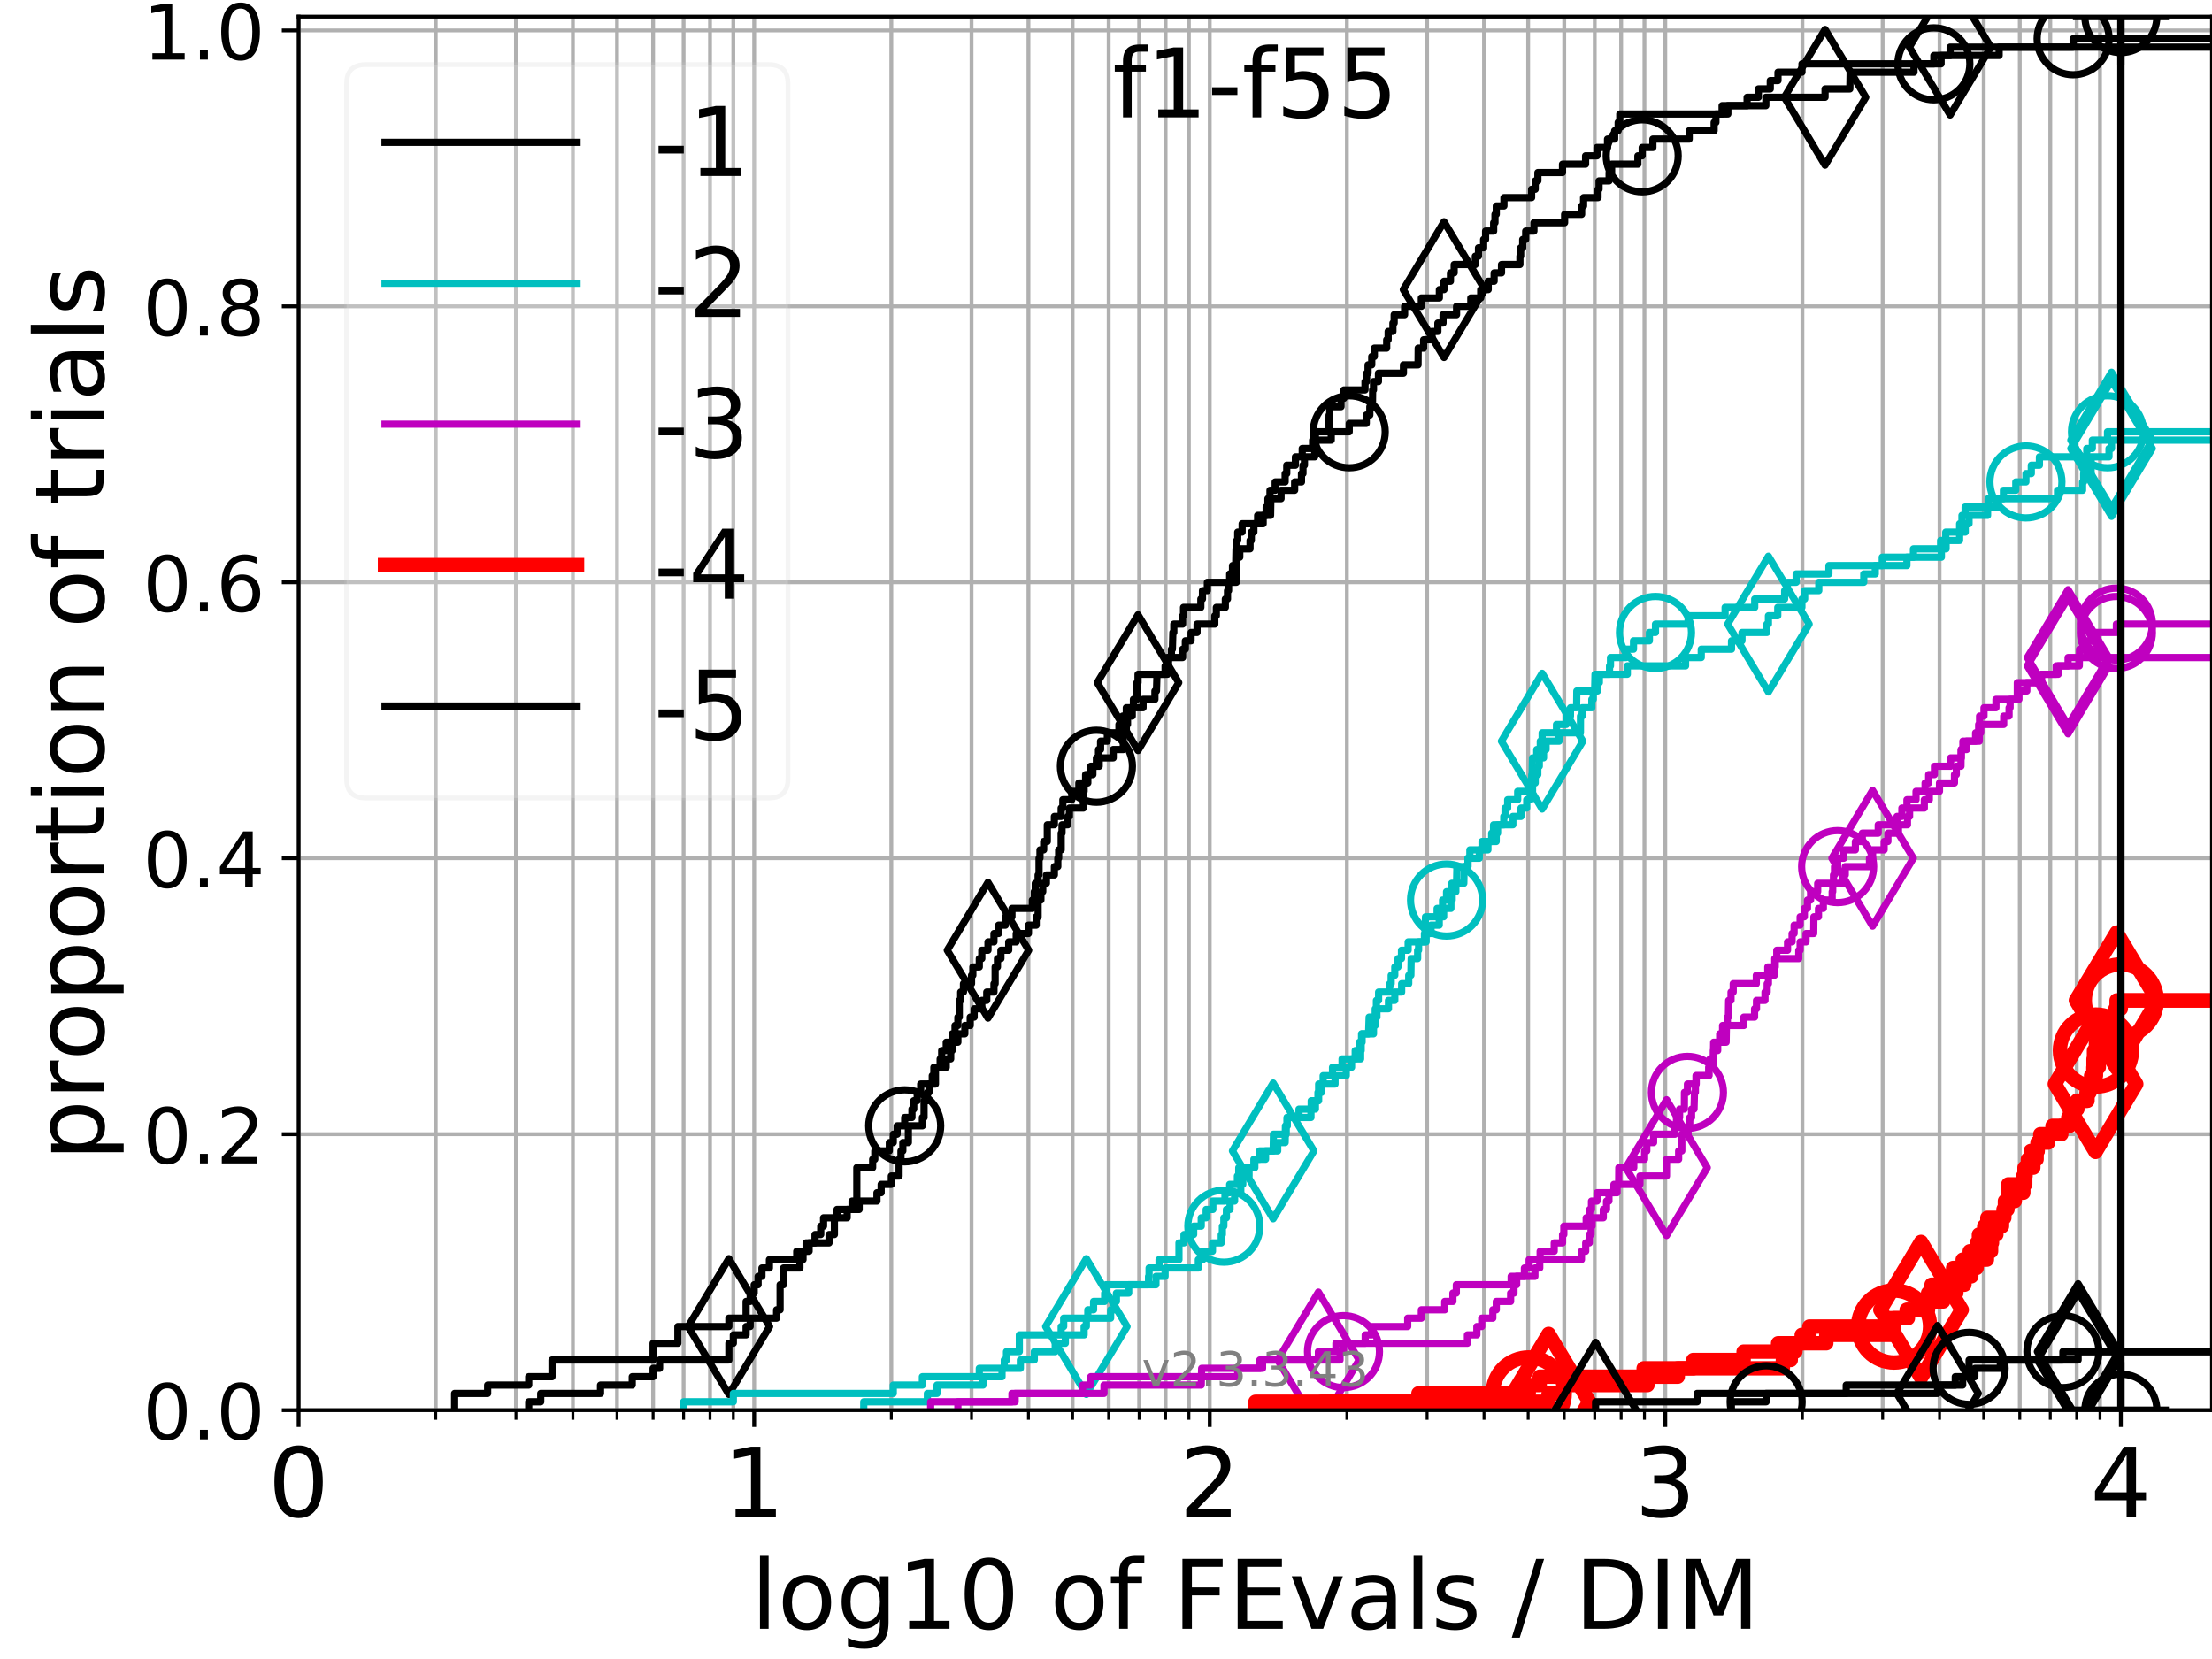 <?xml version="1.0" encoding="utf-8" standalone="no"?>
<!DOCTYPE svg PUBLIC "-//W3C//DTD SVG 1.1//EN"
  "http://www.w3.org/Graphics/SVG/1.1/DTD/svg11.dtd">
<!-- Created with matplotlib (https://matplotlib.org/) -->
<svg height="345.6pt" version="1.1" viewBox="0 0 460.8 345.6" width="460.8pt" xmlns="http://www.w3.org/2000/svg" xmlns:xlink="http://www.w3.org/1999/xlink">
 <defs>
  <style type="text/css">
*{stroke-linecap:butt;stroke-linejoin:round;}
  </style>
 </defs>
 <g id="figure_1">
  <g id="patch_1">
   <path d="M 0 345.6 
L 460.8 345.6 
L 460.8 0 
L 0 0 
z
" style="fill:#ffffff;"/>
  </g>
  <g id="axes_1">
   <g id="patch_2">
    <path d="M 62.208 293.76 
L 460.8 293.76 
L 460.8 3.456 
L 62.208 3.456 
z
" style="fill:#ffffff;"/>
   </g>
   <g id="matplotlib.axis_1">
    <g id="xtick_1">
     <g id="line2d_1">
      <path clip-path="url(#pfa3e5198e4)" d="M 62.208 293.76 
L 62.208 3.456 
" style="fill:none;stroke:#b0b0b0;stroke-linecap:square;stroke-width:0.8;"/>
     </g>
     <g id="line2d_2">
      <defs>
       <path d="M 0 0 
L 0 3.5 
" id="ma99444d3c5" style="stroke:#000000;stroke-width:0.8;"/>
      </defs>
      <g>
       <use style="stroke:#000000;stroke-width:0.8;" x="62.208" xlink:href="#ma99444d3c5" y="293.76"/>
      </g>
     </g>
     <g id="text_1">
      <!-- 0 -->
      <defs>
       <path d="M 31.781 66.406 
Q 24.172 66.406 20.328 58.906 
Q 16.5 51.422 16.5 36.375 
Q 16.5 21.391 20.328 13.891 
Q 24.172 6.391 31.781 6.391 
Q 39.453 6.391 43.281 13.891 
Q 47.125 21.391 47.125 36.375 
Q 47.125 51.422 43.281 58.906 
Q 39.453 66.406 31.781 66.406 
z
M 31.781 74.219 
Q 44.047 74.219 50.516 64.516 
Q 56.984 54.828 56.984 36.375 
Q 56.984 17.969 50.516 8.266 
Q 44.047 -1.422 31.781 -1.422 
Q 19.531 -1.422 13.062 8.266 
Q 6.594 17.969 6.594 36.375 
Q 6.594 54.828 13.062 64.516 
Q 19.531 74.219 31.781 74.219 
z
" id="DejaVuSans-48"/>
      </defs>
      <g transform="translate(55.846 315.957)scale(0.2 -0.2)">
       <use xlink:href="#DejaVuSans-48"/>
      </g>
     </g>
    </g>
    <g id="xtick_2">
     <g id="line2d_3">
      <path clip-path="url(#pfa3e5198e4)" d="M 157.109 293.76 
L 157.109 3.456 
" style="fill:none;stroke:#b0b0b0;stroke-linecap:square;stroke-width:0.8;"/>
     </g>
     <g id="line2d_4">
      <g>
       <use style="stroke:#000000;stroke-width:0.8;" x="157.109" xlink:href="#ma99444d3c5" y="293.76"/>
      </g>
     </g>
     <g id="text_2">
      <!-- 1 -->
      <defs>
       <path d="M 12.406 8.297 
L 28.516 8.297 
L 28.516 63.922 
L 10.984 60.406 
L 10.984 69.391 
L 28.422 72.906 
L 38.281 72.906 
L 38.281 8.297 
L 54.391 8.297 
L 54.391 0 
L 12.406 0 
z
" id="DejaVuSans-49"/>
      </defs>
      <g transform="translate(150.746 315.957)scale(0.2 -0.2)">
       <use xlink:href="#DejaVuSans-49"/>
      </g>
     </g>
    </g>
    <g id="xtick_3">
     <g id="line2d_5">
      <path clip-path="url(#pfa3e5198e4)" d="M 252.01 293.76 
L 252.01 3.456 
" style="fill:none;stroke:#b0b0b0;stroke-linecap:square;stroke-width:0.8;"/>
     </g>
     <g id="line2d_6">
      <g>
       <use style="stroke:#000000;stroke-width:0.8;" x="252.01" xlink:href="#ma99444d3c5" y="293.76"/>
      </g>
     </g>
     <g id="text_3">
      <!-- 2 -->
      <defs>
       <path d="M 19.188 8.297 
L 53.609 8.297 
L 53.609 0 
L 7.328 0 
L 7.328 8.297 
Q 12.938 14.109 22.625 23.891 
Q 32.328 33.688 34.812 36.531 
Q 39.547 41.844 41.422 45.531 
Q 43.312 49.219 43.312 52.781 
Q 43.312 58.594 39.234 62.25 
Q 35.156 65.922 28.609 65.922 
Q 23.969 65.922 18.812 64.312 
Q 13.672 62.703 7.812 59.422 
L 7.812 69.391 
Q 13.766 71.781 18.938 73 
Q 24.125 74.219 28.422 74.219 
Q 39.75 74.219 46.484 68.547 
Q 53.219 62.891 53.219 53.422 
Q 53.219 48.922 51.531 44.891 
Q 49.859 40.875 45.406 35.406 
Q 44.188 33.984 37.641 27.219 
Q 31.109 20.453 19.188 8.297 
z
" id="DejaVuSans-50"/>
      </defs>
      <g transform="translate(245.647 315.957)scale(0.2 -0.2)">
       <use xlink:href="#DejaVuSans-50"/>
      </g>
     </g>
    </g>
    <g id="xtick_4">
     <g id="line2d_7">
      <path clip-path="url(#pfa3e5198e4)" d="M 346.91 293.76 
L 346.91 3.456 
" style="fill:none;stroke:#b0b0b0;stroke-linecap:square;stroke-width:0.8;"/>
     </g>
     <g id="line2d_8">
      <g>
       <use style="stroke:#000000;stroke-width:0.8;" x="346.91" xlink:href="#ma99444d3c5" y="293.76"/>
      </g>
     </g>
     <g id="text_4">
      <!-- 3 -->
      <defs>
       <path d="M 40.578 39.312 
Q 47.656 37.797 51.625 33 
Q 55.609 28.219 55.609 21.188 
Q 55.609 10.406 48.188 4.484 
Q 40.766 -1.422 27.094 -1.422 
Q 22.516 -1.422 17.656 -0.516 
Q 12.797 0.391 7.625 2.203 
L 7.625 11.719 
Q 11.719 9.328 16.594 8.109 
Q 21.484 6.891 26.812 6.891 
Q 36.078 6.891 40.938 10.547 
Q 45.797 14.203 45.797 21.188 
Q 45.797 27.641 41.281 31.266 
Q 36.766 34.906 28.719 34.906 
L 20.219 34.906 
L 20.219 43.016 
L 29.109 43.016 
Q 36.375 43.016 40.234 45.922 
Q 44.094 48.828 44.094 54.297 
Q 44.094 59.906 40.109 62.906 
Q 36.141 65.922 28.719 65.922 
Q 24.656 65.922 20.016 65.031 
Q 15.375 64.156 9.812 62.312 
L 9.812 71.094 
Q 15.438 72.656 20.344 73.438 
Q 25.25 74.219 29.594 74.219 
Q 40.828 74.219 47.359 69.109 
Q 53.906 64.016 53.906 55.328 
Q 53.906 49.266 50.438 45.094 
Q 46.969 40.922 40.578 39.312 
z
" id="DejaVuSans-51"/>
      </defs>
      <g transform="translate(340.548 315.957)scale(0.2 -0.2)">
       <use xlink:href="#DejaVuSans-51"/>
      </g>
     </g>
    </g>
    <g id="xtick_5">
     <g id="line2d_9">
      <path clip-path="url(#pfa3e5198e4)" d="M 441.811 293.76 
L 441.811 3.456 
" style="fill:none;stroke:#b0b0b0;stroke-linecap:square;stroke-width:0.8;"/>
     </g>
     <g id="line2d_10">
      <g>
       <use style="stroke:#000000;stroke-width:0.8;" x="441.811" xlink:href="#ma99444d3c5" y="293.76"/>
      </g>
     </g>
     <g id="text_5">
      <!-- 4 -->
      <defs>
       <path d="M 37.797 64.312 
L 12.891 25.391 
L 37.797 25.391 
z
M 35.203 72.906 
L 47.609 72.906 
L 47.609 25.391 
L 58.016 25.391 
L 58.016 17.188 
L 47.609 17.188 
L 47.609 0 
L 37.797 0 
L 37.797 17.188 
L 4.891 17.188 
L 4.891 26.703 
z
" id="DejaVuSans-52"/>
      </defs>
      <g transform="translate(435.449 315.957)scale(0.2 -0.2)">
       <use xlink:href="#DejaVuSans-52"/>
      </g>
     </g>
    </g>
    <g id="xtick_6">
     <g id="line2d_11">
      <path clip-path="url(#pfa3e5198e4)" d="M 90.776 293.76 
L 90.776 3.456 
" style="fill:none;stroke:#b0b0b0;stroke-linecap:square;stroke-width:0.8;"/>
     </g>
     <g id="line2d_12">
      <defs>
       <path d="M 0 0 
L 0 2 
" id="m450635e345" style="stroke:#000000;stroke-width:0.6;"/>
      </defs>
      <g>
       <use style="stroke:#000000;stroke-width:0.6;" x="90.776" xlink:href="#m450635e345" y="293.76"/>
      </g>
     </g>
    </g>
    <g id="xtick_7">
     <g id="line2d_13">
      <path clip-path="url(#pfa3e5198e4)" d="M 107.487 293.76 
L 107.487 3.456 
" style="fill:none;stroke:#b0b0b0;stroke-linecap:square;stroke-width:0.8;"/>
     </g>
     <g id="line2d_14">
      <g>
       <use style="stroke:#000000;stroke-width:0.6;" x="107.487" xlink:href="#m450635e345" y="293.76"/>
      </g>
     </g>
    </g>
    <g id="xtick_8">
     <g id="line2d_15">
      <path clip-path="url(#pfa3e5198e4)" d="M 119.344 293.76 
L 119.344 3.456 
" style="fill:none;stroke:#b0b0b0;stroke-linecap:square;stroke-width:0.8;"/>
     </g>
     <g id="line2d_16">
      <g>
       <use style="stroke:#000000;stroke-width:0.6;" x="119.344" xlink:href="#m450635e345" y="293.76"/>
      </g>
     </g>
    </g>
    <g id="xtick_9">
     <g id="line2d_17">
      <path clip-path="url(#pfa3e5198e4)" d="M 128.541 293.76 
L 128.541 3.456 
" style="fill:none;stroke:#b0b0b0;stroke-linecap:square;stroke-width:0.8;"/>
     </g>
     <g id="line2d_18">
      <g>
       <use style="stroke:#000000;stroke-width:0.6;" x="128.541" xlink:href="#m450635e345" y="293.76"/>
      </g>
     </g>
    </g>
    <g id="xtick_10">
     <g id="line2d_19">
      <path clip-path="url(#pfa3e5198e4)" d="M 136.055 293.76 
L 136.055 3.456 
" style="fill:none;stroke:#b0b0b0;stroke-linecap:square;stroke-width:0.8;"/>
     </g>
     <g id="line2d_20">
      <g>
       <use style="stroke:#000000;stroke-width:0.6;" x="136.055" xlink:href="#m450635e345" y="293.76"/>
      </g>
     </g>
    </g>
    <g id="xtick_11">
     <g id="line2d_21">
      <path clip-path="url(#pfa3e5198e4)" d="M 142.408 293.76 
L 142.408 3.456 
" style="fill:none;stroke:#b0b0b0;stroke-linecap:square;stroke-width:0.8;"/>
     </g>
     <g id="line2d_22">
      <g>
       <use style="stroke:#000000;stroke-width:0.6;" x="142.408" xlink:href="#m450635e345" y="293.76"/>
      </g>
     </g>
    </g>
    <g id="xtick_12">
     <g id="line2d_23">
      <path clip-path="url(#pfa3e5198e4)" d="M 147.912 293.76 
L 147.912 3.456 
" style="fill:none;stroke:#b0b0b0;stroke-linecap:square;stroke-width:0.8;"/>
     </g>
     <g id="line2d_24">
      <g>
       <use style="stroke:#000000;stroke-width:0.6;" x="147.912" xlink:href="#m450635e345" y="293.76"/>
      </g>
     </g>
    </g>
    <g id="xtick_13">
     <g id="line2d_25">
      <path clip-path="url(#pfa3e5198e4)" d="M 152.766 293.76 
L 152.766 3.456 
" style="fill:none;stroke:#b0b0b0;stroke-linecap:square;stroke-width:0.8;"/>
     </g>
     <g id="line2d_26">
      <g>
       <use style="stroke:#000000;stroke-width:0.6;" x="152.766" xlink:href="#m450635e345" y="293.76"/>
      </g>
     </g>
    </g>
    <g id="xtick_14">
     <g id="line2d_27">
      <path clip-path="url(#pfa3e5198e4)" d="M 185.677 293.76 
L 185.677 3.456 
" style="fill:none;stroke:#b0b0b0;stroke-linecap:square;stroke-width:0.8;"/>
     </g>
     <g id="line2d_28">
      <g>
       <use style="stroke:#000000;stroke-width:0.6;" x="185.677" xlink:href="#m450635e345" y="293.76"/>
      </g>
     </g>
    </g>
    <g id="xtick_15">
     <g id="line2d_29">
      <path clip-path="url(#pfa3e5198e4)" d="M 202.388 293.76 
L 202.388 3.456 
" style="fill:none;stroke:#b0b0b0;stroke-linecap:square;stroke-width:0.8;"/>
     </g>
     <g id="line2d_30">
      <g>
       <use style="stroke:#000000;stroke-width:0.6;" x="202.388" xlink:href="#m450635e345" y="293.76"/>
      </g>
     </g>
    </g>
    <g id="xtick_16">
     <g id="line2d_31">
      <path clip-path="url(#pfa3e5198e4)" d="M 214.245 293.76 
L 214.245 3.456 
" style="fill:none;stroke:#b0b0b0;stroke-linecap:square;stroke-width:0.8;"/>
     </g>
     <g id="line2d_32">
      <g>
       <use style="stroke:#000000;stroke-width:0.6;" x="214.245" xlink:href="#m450635e345" y="293.76"/>
      </g>
     </g>
    </g>
    <g id="xtick_17">
     <g id="line2d_33">
      <path clip-path="url(#pfa3e5198e4)" d="M 223.442 293.76 
L 223.442 3.456 
" style="fill:none;stroke:#b0b0b0;stroke-linecap:square;stroke-width:0.8;"/>
     </g>
     <g id="line2d_34">
      <g>
       <use style="stroke:#000000;stroke-width:0.6;" x="223.442" xlink:href="#m450635e345" y="293.76"/>
      </g>
     </g>
    </g>
    <g id="xtick_18">
     <g id="line2d_35">
      <path clip-path="url(#pfa3e5198e4)" d="M 230.956 293.76 
L 230.956 3.456 
" style="fill:none;stroke:#b0b0b0;stroke-linecap:square;stroke-width:0.8;"/>
     </g>
     <g id="line2d_36">
      <g>
       <use style="stroke:#000000;stroke-width:0.6;" x="230.956" xlink:href="#m450635e345" y="293.76"/>
      </g>
     </g>
    </g>
    <g id="xtick_19">
     <g id="line2d_37">
      <path clip-path="url(#pfa3e5198e4)" d="M 237.309 293.76 
L 237.309 3.456 
" style="fill:none;stroke:#b0b0b0;stroke-linecap:square;stroke-width:0.8;"/>
     </g>
     <g id="line2d_38">
      <g>
       <use style="stroke:#000000;stroke-width:0.6;" x="237.309" xlink:href="#m450635e345" y="293.76"/>
      </g>
     </g>
    </g>
    <g id="xtick_20">
     <g id="line2d_39">
      <path clip-path="url(#pfa3e5198e4)" d="M 242.813 293.76 
L 242.813 3.456 
" style="fill:none;stroke:#b0b0b0;stroke-linecap:square;stroke-width:0.8;"/>
     </g>
     <g id="line2d_40">
      <g>
       <use style="stroke:#000000;stroke-width:0.6;" x="242.813" xlink:href="#m450635e345" y="293.76"/>
      </g>
     </g>
    </g>
    <g id="xtick_21">
     <g id="line2d_41">
      <path clip-path="url(#pfa3e5198e4)" d="M 247.667 293.76 
L 247.667 3.456 
" style="fill:none;stroke:#b0b0b0;stroke-linecap:square;stroke-width:0.8;"/>
     </g>
     <g id="line2d_42">
      <g>
       <use style="stroke:#000000;stroke-width:0.6;" x="247.667" xlink:href="#m450635e345" y="293.76"/>
      </g>
     </g>
    </g>
    <g id="xtick_22">
     <g id="line2d_43">
      <path clip-path="url(#pfa3e5198e4)" d="M 280.578 293.76 
L 280.578 3.456 
" style="fill:none;stroke:#b0b0b0;stroke-linecap:square;stroke-width:0.8;"/>
     </g>
     <g id="line2d_44">
      <g>
       <use style="stroke:#000000;stroke-width:0.6;" x="280.578" xlink:href="#m450635e345" y="293.76"/>
      </g>
     </g>
    </g>
    <g id="xtick_23">
     <g id="line2d_45">
      <path clip-path="url(#pfa3e5198e4)" d="M 297.289 293.76 
L 297.289 3.456 
" style="fill:none;stroke:#b0b0b0;stroke-linecap:square;stroke-width:0.8;"/>
     </g>
     <g id="line2d_46">
      <g>
       <use style="stroke:#000000;stroke-width:0.6;" x="297.289" xlink:href="#m450635e345" y="293.76"/>
      </g>
     </g>
    </g>
    <g id="xtick_24">
     <g id="line2d_47">
      <path clip-path="url(#pfa3e5198e4)" d="M 309.146 293.76 
L 309.146 3.456 
" style="fill:none;stroke:#b0b0b0;stroke-linecap:square;stroke-width:0.8;"/>
     </g>
     <g id="line2d_48">
      <g>
       <use style="stroke:#000000;stroke-width:0.6;" x="309.146" xlink:href="#m450635e345" y="293.76"/>
      </g>
     </g>
    </g>
    <g id="xtick_25">
     <g id="line2d_49">
      <path clip-path="url(#pfa3e5198e4)" d="M 318.342 293.76 
L 318.342 3.456 
" style="fill:none;stroke:#b0b0b0;stroke-linecap:square;stroke-width:0.8;"/>
     </g>
     <g id="line2d_50">
      <g>
       <use style="stroke:#000000;stroke-width:0.6;" x="318.342" xlink:href="#m450635e345" y="293.76"/>
      </g>
     </g>
    </g>
    <g id="xtick_26">
     <g id="line2d_51">
      <path clip-path="url(#pfa3e5198e4)" d="M 325.857 293.76 
L 325.857 3.456 
" style="fill:none;stroke:#b0b0b0;stroke-linecap:square;stroke-width:0.8;"/>
     </g>
     <g id="line2d_52">
      <g>
       <use style="stroke:#000000;stroke-width:0.6;" x="325.857" xlink:href="#m450635e345" y="293.76"/>
      </g>
     </g>
    </g>
    <g id="xtick_27">
     <g id="line2d_53">
      <path clip-path="url(#pfa3e5198e4)" d="M 332.21 293.76 
L 332.21 3.456 
" style="fill:none;stroke:#b0b0b0;stroke-linecap:square;stroke-width:0.8;"/>
     </g>
     <g id="line2d_54">
      <g>
       <use style="stroke:#000000;stroke-width:0.6;" x="332.21" xlink:href="#m450635e345" y="293.76"/>
      </g>
     </g>
    </g>
    <g id="xtick_28">
     <g id="line2d_55">
      <path clip-path="url(#pfa3e5198e4)" d="M 337.714 293.76 
L 337.714 3.456 
" style="fill:none;stroke:#b0b0b0;stroke-linecap:square;stroke-width:0.8;"/>
     </g>
     <g id="line2d_56">
      <g>
       <use style="stroke:#000000;stroke-width:0.6;" x="337.714" xlink:href="#m450635e345" y="293.76"/>
      </g>
     </g>
    </g>
    <g id="xtick_29">
     <g id="line2d_57">
      <path clip-path="url(#pfa3e5198e4)" d="M 342.568 293.76 
L 342.568 3.456 
" style="fill:none;stroke:#b0b0b0;stroke-linecap:square;stroke-width:0.8;"/>
     </g>
     <g id="line2d_58">
      <g>
       <use style="stroke:#000000;stroke-width:0.6;" x="342.568" xlink:href="#m450635e345" y="293.76"/>
      </g>
     </g>
    </g>
    <g id="xtick_30">
     <g id="line2d_59">
      <path clip-path="url(#pfa3e5198e4)" d="M 375.478 293.76 
L 375.478 3.456 
" style="fill:none;stroke:#b0b0b0;stroke-linecap:square;stroke-width:0.8;"/>
     </g>
     <g id="line2d_60">
      <g>
       <use style="stroke:#000000;stroke-width:0.6;" x="375.478" xlink:href="#m450635e345" y="293.76"/>
      </g>
     </g>
    </g>
    <g id="xtick_31">
     <g id="line2d_61">
      <path clip-path="url(#pfa3e5198e4)" d="M 392.19 293.76 
L 392.19 3.456 
" style="fill:none;stroke:#b0b0b0;stroke-linecap:square;stroke-width:0.8;"/>
     </g>
     <g id="line2d_62">
      <g>
       <use style="stroke:#000000;stroke-width:0.6;" x="392.19" xlink:href="#m450635e345" y="293.76"/>
      </g>
     </g>
    </g>
    <g id="xtick_32">
     <g id="line2d_63">
      <path clip-path="url(#pfa3e5198e4)" d="M 404.046 293.76 
L 404.046 3.456 
" style="fill:none;stroke:#b0b0b0;stroke-linecap:square;stroke-width:0.8;"/>
     </g>
     <g id="line2d_64">
      <g>
       <use style="stroke:#000000;stroke-width:0.6;" x="404.046" xlink:href="#m450635e345" y="293.76"/>
      </g>
     </g>
    </g>
    <g id="xtick_33">
     <g id="line2d_65">
      <path clip-path="url(#pfa3e5198e4)" d="M 413.243 293.76 
L 413.243 3.456 
" style="fill:none;stroke:#b0b0b0;stroke-linecap:square;stroke-width:0.8;"/>
     </g>
     <g id="line2d_66">
      <g>
       <use style="stroke:#000000;stroke-width:0.6;" x="413.243" xlink:href="#m450635e345" y="293.76"/>
      </g>
     </g>
    </g>
    <g id="xtick_34">
     <g id="line2d_67">
      <path clip-path="url(#pfa3e5198e4)" d="M 420.758 293.76 
L 420.758 3.456 
" style="fill:none;stroke:#b0b0b0;stroke-linecap:square;stroke-width:0.8;"/>
     </g>
     <g id="line2d_68">
      <g>
       <use style="stroke:#000000;stroke-width:0.6;" x="420.758" xlink:href="#m450635e345" y="293.76"/>
      </g>
     </g>
    </g>
    <g id="xtick_35">
     <g id="line2d_69">
      <path clip-path="url(#pfa3e5198e4)" d="M 427.111 293.76 
L 427.111 3.456 
" style="fill:none;stroke:#b0b0b0;stroke-linecap:square;stroke-width:0.8;"/>
     </g>
     <g id="line2d_70">
      <g>
       <use style="stroke:#000000;stroke-width:0.6;" x="427.111" xlink:href="#m450635e345" y="293.76"/>
      </g>
     </g>
    </g>
    <g id="xtick_36">
     <g id="line2d_71">
      <path clip-path="url(#pfa3e5198e4)" d="M 432.614 293.76 
L 432.614 3.456 
" style="fill:none;stroke:#b0b0b0;stroke-linecap:square;stroke-width:0.8;"/>
     </g>
     <g id="line2d_72">
      <g>
       <use style="stroke:#000000;stroke-width:0.6;" x="432.614" xlink:href="#m450635e345" y="293.76"/>
      </g>
     </g>
    </g>
    <g id="xtick_37">
     <g id="line2d_73">
      <path clip-path="url(#pfa3e5198e4)" d="M 437.469 293.76 
L 437.469 3.456 
" style="fill:none;stroke:#b0b0b0;stroke-linecap:square;stroke-width:0.8;"/>
     </g>
     <g id="line2d_74">
      <g>
       <use style="stroke:#000000;stroke-width:0.6;" x="437.469" xlink:href="#m450635e345" y="293.76"/>
      </g>
     </g>
    </g>
    <g id="text_6">
     <!-- log10 of FEvals / DIM -->
     <defs>
      <path d="M 9.422 75.984 
L 18.406 75.984 
L 18.406 0 
L 9.422 0 
z
" id="DejaVuSans-108"/>
      <path d="M 30.609 48.391 
Q 23.391 48.391 19.188 42.75 
Q 14.984 37.109 14.984 27.297 
Q 14.984 17.484 19.156 11.844 
Q 23.344 6.203 30.609 6.203 
Q 37.797 6.203 41.984 11.859 
Q 46.188 17.531 46.188 27.297 
Q 46.188 37.016 41.984 42.703 
Q 37.797 48.391 30.609 48.391 
z
M 30.609 56 
Q 42.328 56 49.016 48.375 
Q 55.719 40.766 55.719 27.297 
Q 55.719 13.875 49.016 6.219 
Q 42.328 -1.422 30.609 -1.422 
Q 18.844 -1.422 12.172 6.219 
Q 5.516 13.875 5.516 27.297 
Q 5.516 40.766 12.172 48.375 
Q 18.844 56 30.609 56 
z
" id="DejaVuSans-111"/>
      <path d="M 45.406 27.984 
Q 45.406 37.75 41.375 43.109 
Q 37.359 48.484 30.078 48.484 
Q 22.859 48.484 18.828 43.109 
Q 14.797 37.75 14.797 27.984 
Q 14.797 18.266 18.828 12.891 
Q 22.859 7.516 30.078 7.516 
Q 37.359 7.516 41.375 12.891 
Q 45.406 18.266 45.406 27.984 
z
M 54.391 6.781 
Q 54.391 -7.172 48.188 -13.984 
Q 42 -20.797 29.203 -20.797 
Q 24.469 -20.797 20.266 -20.094 
Q 16.062 -19.391 12.109 -17.922 
L 12.109 -9.188 
Q 16.062 -11.328 19.922 -12.344 
Q 23.781 -13.375 27.781 -13.375 
Q 36.625 -13.375 41.016 -8.766 
Q 45.406 -4.156 45.406 5.172 
L 45.406 9.625 
Q 42.625 4.781 38.281 2.391 
Q 33.938 0 27.875 0 
Q 17.828 0 11.672 7.656 
Q 5.516 15.328 5.516 27.984 
Q 5.516 40.672 11.672 48.328 
Q 17.828 56 27.875 56 
Q 33.938 56 38.281 53.609 
Q 42.625 51.219 45.406 46.391 
L 45.406 54.688 
L 54.391 54.688 
z
" id="DejaVuSans-103"/>
      <path id="DejaVuSans-32"/>
      <path d="M 37.109 75.984 
L 37.109 68.5 
L 28.516 68.5 
Q 23.688 68.5 21.797 66.547 
Q 19.922 64.594 19.922 59.516 
L 19.922 54.688 
L 34.719 54.688 
L 34.719 47.703 
L 19.922 47.703 
L 19.922 0 
L 10.891 0 
L 10.891 47.703 
L 2.297 47.703 
L 2.297 54.688 
L 10.891 54.688 
L 10.891 58.5 
Q 10.891 67.625 15.141 71.797 
Q 19.391 75.984 28.609 75.984 
z
" id="DejaVuSans-102"/>
      <path d="M 9.812 72.906 
L 51.703 72.906 
L 51.703 64.594 
L 19.672 64.594 
L 19.672 43.109 
L 48.578 43.109 
L 48.578 34.812 
L 19.672 34.812 
L 19.672 0 
L 9.812 0 
z
" id="DejaVuSans-70"/>
      <path d="M 9.812 72.906 
L 55.906 72.906 
L 55.906 64.594 
L 19.672 64.594 
L 19.672 43.016 
L 54.391 43.016 
L 54.391 34.719 
L 19.672 34.719 
L 19.672 8.297 
L 56.781 8.297 
L 56.781 0 
L 9.812 0 
z
" id="DejaVuSans-69"/>
      <path d="M 2.984 54.688 
L 12.5 54.688 
L 29.594 8.797 
L 46.688 54.688 
L 56.203 54.688 
L 35.688 0 
L 23.484 0 
z
" id="DejaVuSans-118"/>
      <path d="M 34.281 27.484 
Q 23.391 27.484 19.188 25 
Q 14.984 22.516 14.984 16.5 
Q 14.984 11.719 18.141 8.906 
Q 21.297 6.109 26.703 6.109 
Q 34.188 6.109 38.703 11.406 
Q 43.219 16.703 43.219 25.484 
L 43.219 27.484 
z
M 52.203 31.203 
L 52.203 0 
L 43.219 0 
L 43.219 8.297 
Q 40.141 3.328 35.547 0.953 
Q 30.953 -1.422 24.312 -1.422 
Q 15.922 -1.422 10.953 3.297 
Q 6 8.016 6 15.922 
Q 6 25.141 12.172 29.828 
Q 18.359 34.516 30.609 34.516 
L 43.219 34.516 
L 43.219 35.406 
Q 43.219 41.609 39.141 45 
Q 35.062 48.391 27.688 48.391 
Q 23 48.391 18.547 47.266 
Q 14.109 46.141 10.016 43.891 
L 10.016 52.203 
Q 14.938 54.109 19.578 55.047 
Q 24.219 56 28.609 56 
Q 40.484 56 46.344 49.844 
Q 52.203 43.703 52.203 31.203 
z
" id="DejaVuSans-97"/>
      <path d="M 44.281 53.078 
L 44.281 44.578 
Q 40.484 46.531 36.375 47.5 
Q 32.281 48.484 27.875 48.484 
Q 21.188 48.484 17.844 46.438 
Q 14.5 44.391 14.5 40.281 
Q 14.5 37.156 16.891 35.375 
Q 19.281 33.594 26.516 31.984 
L 29.594 31.297 
Q 39.156 29.25 43.188 25.516 
Q 47.219 21.781 47.219 15.094 
Q 47.219 7.469 41.188 3.016 
Q 35.156 -1.422 24.609 -1.422 
Q 20.219 -1.422 15.453 -0.562 
Q 10.688 0.297 5.422 2 
L 5.422 11.281 
Q 10.406 8.688 15.234 7.391 
Q 20.062 6.109 24.812 6.109 
Q 31.156 6.109 34.562 8.281 
Q 37.984 10.453 37.984 14.406 
Q 37.984 18.062 35.516 20.016 
Q 33.062 21.969 24.703 23.781 
L 21.578 24.516 
Q 13.234 26.266 9.516 29.906 
Q 5.812 33.547 5.812 39.891 
Q 5.812 47.609 11.281 51.797 
Q 16.75 56 26.812 56 
Q 31.781 56 36.172 55.266 
Q 40.578 54.547 44.281 53.078 
z
" id="DejaVuSans-115"/>
      <path d="M 25.391 72.906 
L 33.688 72.906 
L 8.297 -9.281 
L 0 -9.281 
z
" id="DejaVuSans-47"/>
      <path d="M 19.672 64.797 
L 19.672 8.109 
L 31.594 8.109 
Q 46.688 8.109 53.688 14.938 
Q 60.688 21.781 60.688 36.531 
Q 60.688 51.172 53.688 57.984 
Q 46.688 64.797 31.594 64.797 
z
M 9.812 72.906 
L 30.078 72.906 
Q 51.266 72.906 61.172 64.094 
Q 71.094 55.281 71.094 36.531 
Q 71.094 17.672 61.125 8.828 
Q 51.172 0 30.078 0 
L 9.812 0 
z
" id="DejaVuSans-68"/>
      <path d="M 9.812 72.906 
L 19.672 72.906 
L 19.672 0 
L 9.812 0 
z
" id="DejaVuSans-73"/>
      <path d="M 9.812 72.906 
L 24.516 72.906 
L 43.109 23.297 
L 61.812 72.906 
L 76.516 72.906 
L 76.516 0 
L 66.891 0 
L 66.891 64.016 
L 48.094 14.016 
L 38.188 14.016 
L 19.391 64.016 
L 19.391 0 
L 9.812 0 
z
" id="DejaVuSans-77"/>
     </defs>
     <g transform="translate(156.431 339.313)scale(0.2 -0.2)">
      <use xlink:href="#DejaVuSans-108"/>
      <use x="27.783" xlink:href="#DejaVuSans-111"/>
      <use x="88.965" xlink:href="#DejaVuSans-103"/>
      <use x="152.441" xlink:href="#DejaVuSans-49"/>
      <use x="216.064" xlink:href="#DejaVuSans-48"/>
      <use x="279.688" xlink:href="#DejaVuSans-32"/>
      <use x="311.475" xlink:href="#DejaVuSans-111"/>
      <use x="372.656" xlink:href="#DejaVuSans-102"/>
      <use x="407.861" xlink:href="#DejaVuSans-32"/>
      <use x="439.648" xlink:href="#DejaVuSans-70"/>
      <use x="497.168" xlink:href="#DejaVuSans-69"/>
      <use x="560.352" xlink:href="#DejaVuSans-118"/>
      <use x="619.531" xlink:href="#DejaVuSans-97"/>
      <use x="680.811" xlink:href="#DejaVuSans-108"/>
      <use x="708.594" xlink:href="#DejaVuSans-115"/>
      <use x="760.693" xlink:href="#DejaVuSans-32"/>
      <use x="792.48" xlink:href="#DejaVuSans-47"/>
      <use x="826.172" xlink:href="#DejaVuSans-32"/>
      <use x="857.959" xlink:href="#DejaVuSans-68"/>
      <use x="934.961" xlink:href="#DejaVuSans-73"/>
      <use x="964.453" xlink:href="#DejaVuSans-77"/>
     </g>
    </g>
   </g>
   <g id="matplotlib.axis_2">
    <g id="ytick_1">
     <g id="line2d_75">
      <path clip-path="url(#pfa3e5198e4)" d="M 62.208 293.76 
L 460.8 293.76 
" style="fill:none;stroke:#b0b0b0;stroke-linecap:square;stroke-width:0.8;"/>
     </g>
     <g id="line2d_76">
      <defs>
       <path d="M 0 0 
L -3.5 0 
" id="mc91aa4192e" style="stroke:#000000;stroke-width:0.8;"/>
      </defs>
      <g>
       <use style="stroke:#000000;stroke-width:0.8;" x="62.208" xlink:href="#mc91aa4192e" y="293.76"/>
      </g>
     </g>
     <g id="text_7">
      <!-- 0.0 -->
      <defs>
       <path d="M 10.688 12.406 
L 21 12.406 
L 21 0 
L 10.688 0 
z
" id="DejaVuSans-46"/>
      </defs>
      <g transform="translate(29.763 299.839)scale(0.16 -0.16)">
       <use xlink:href="#DejaVuSans-48"/>
       <use x="63.623" xlink:href="#DejaVuSans-46"/>
       <use x="95.41" xlink:href="#DejaVuSans-48"/>
      </g>
     </g>
    </g>
    <g id="ytick_2">
     <g id="line2d_77">
      <path clip-path="url(#pfa3e5198e4)" d="M 62.208 236.274 
L 460.8 236.274 
" style="fill:none;stroke:#b0b0b0;stroke-linecap:square;stroke-width:0.8;"/>
     </g>
     <g id="line2d_78">
      <g>
       <use style="stroke:#000000;stroke-width:0.8;" x="62.208" xlink:href="#mc91aa4192e" y="236.274"/>
      </g>
     </g>
     <g id="text_8">
      <!-- 0.2 -->
      <g transform="translate(29.763 242.353)scale(0.16 -0.16)">
       <use xlink:href="#DejaVuSans-48"/>
       <use x="63.623" xlink:href="#DejaVuSans-46"/>
       <use x="95.41" xlink:href="#DejaVuSans-50"/>
      </g>
     </g>
    </g>
    <g id="ytick_3">
     <g id="line2d_79">
      <path clip-path="url(#pfa3e5198e4)" d="M 62.208 178.788 
L 460.8 178.788 
" style="fill:none;stroke:#b0b0b0;stroke-linecap:square;stroke-width:0.8;"/>
     </g>
     <g id="line2d_80">
      <g>
       <use style="stroke:#000000;stroke-width:0.8;" x="62.208" xlink:href="#mc91aa4192e" y="178.788"/>
      </g>
     </g>
     <g id="text_9">
      <!-- 0.4 -->
      <g transform="translate(29.763 184.867)scale(0.16 -0.16)">
       <use xlink:href="#DejaVuSans-48"/>
       <use x="63.623" xlink:href="#DejaVuSans-46"/>
       <use x="95.41" xlink:href="#DejaVuSans-52"/>
      </g>
     </g>
    </g>
    <g id="ytick_4">
     <g id="line2d_81">
      <path clip-path="url(#pfa3e5198e4)" d="M 62.208 121.302 
L 460.8 121.302 
" style="fill:none;stroke:#b0b0b0;stroke-linecap:square;stroke-width:0.8;"/>
     </g>
     <g id="line2d_82">
      <g>
       <use style="stroke:#000000;stroke-width:0.8;" x="62.208" xlink:href="#mc91aa4192e" y="121.302"/>
      </g>
     </g>
     <g id="text_10">
      <!-- 0.6 -->
      <defs>
       <path d="M 33.016 40.375 
Q 26.375 40.375 22.484 35.828 
Q 18.609 31.297 18.609 23.391 
Q 18.609 15.531 22.484 10.953 
Q 26.375 6.391 33.016 6.391 
Q 39.656 6.391 43.531 10.953 
Q 47.406 15.531 47.406 23.391 
Q 47.406 31.297 43.531 35.828 
Q 39.656 40.375 33.016 40.375 
z
M 52.594 71.297 
L 52.594 62.312 
Q 48.875 64.062 45.094 64.984 
Q 41.312 65.922 37.594 65.922 
Q 27.828 65.922 22.672 59.328 
Q 17.531 52.734 16.797 39.406 
Q 19.672 43.656 24.016 45.922 
Q 28.375 48.188 33.594 48.188 
Q 44.578 48.188 50.953 41.516 
Q 57.328 34.859 57.328 23.391 
Q 57.328 12.156 50.688 5.359 
Q 44.047 -1.422 33.016 -1.422 
Q 20.359 -1.422 13.672 8.266 
Q 6.984 17.969 6.984 36.375 
Q 6.984 53.656 15.188 63.938 
Q 23.391 74.219 37.203 74.219 
Q 40.922 74.219 44.703 73.484 
Q 48.484 72.75 52.594 71.297 
z
" id="DejaVuSans-54"/>
      </defs>
      <g transform="translate(29.763 127.381)scale(0.16 -0.16)">
       <use xlink:href="#DejaVuSans-48"/>
       <use x="63.623" xlink:href="#DejaVuSans-46"/>
       <use x="95.41" xlink:href="#DejaVuSans-54"/>
      </g>
     </g>
    </g>
    <g id="ytick_5">
     <g id="line2d_83">
      <path clip-path="url(#pfa3e5198e4)" d="M 62.208 63.816 
L 460.8 63.816 
" style="fill:none;stroke:#b0b0b0;stroke-linecap:square;stroke-width:0.8;"/>
     </g>
     <g id="line2d_84">
      <g>
       <use style="stroke:#000000;stroke-width:0.8;" x="62.208" xlink:href="#mc91aa4192e" y="63.816"/>
      </g>
     </g>
     <g id="text_11">
      <!-- 0.8 -->
      <defs>
       <path d="M 31.781 34.625 
Q 24.75 34.625 20.719 30.859 
Q 16.703 27.094 16.703 20.516 
Q 16.703 13.922 20.719 10.156 
Q 24.75 6.391 31.781 6.391 
Q 38.812 6.391 42.859 10.172 
Q 46.922 13.969 46.922 20.516 
Q 46.922 27.094 42.891 30.859 
Q 38.875 34.625 31.781 34.625 
z
M 21.922 38.812 
Q 15.578 40.375 12.031 44.719 
Q 8.5 49.078 8.5 55.328 
Q 8.5 64.062 14.719 69.141 
Q 20.953 74.219 31.781 74.219 
Q 42.672 74.219 48.875 69.141 
Q 55.078 64.062 55.078 55.328 
Q 55.078 49.078 51.531 44.719 
Q 48 40.375 41.703 38.812 
Q 48.828 37.156 52.797 32.312 
Q 56.781 27.484 56.781 20.516 
Q 56.781 9.906 50.312 4.234 
Q 43.844 -1.422 31.781 -1.422 
Q 19.734 -1.422 13.25 4.234 
Q 6.781 9.906 6.781 20.516 
Q 6.781 27.484 10.781 32.312 
Q 14.797 37.156 21.922 38.812 
z
M 18.312 54.391 
Q 18.312 48.734 21.844 45.562 
Q 25.391 42.391 31.781 42.391 
Q 38.141 42.391 41.719 45.562 
Q 45.312 48.734 45.312 54.391 
Q 45.312 60.062 41.719 63.234 
Q 38.141 66.406 31.781 66.406 
Q 25.391 66.406 21.844 63.234 
Q 18.312 60.062 18.312 54.391 
z
" id="DejaVuSans-56"/>
      </defs>
      <g transform="translate(29.763 69.895)scale(0.16 -0.16)">
       <use xlink:href="#DejaVuSans-48"/>
       <use x="63.623" xlink:href="#DejaVuSans-46"/>
       <use x="95.41" xlink:href="#DejaVuSans-56"/>
      </g>
     </g>
    </g>
    <g id="ytick_6">
     <g id="line2d_85">
      <path clip-path="url(#pfa3e5198e4)" d="M 62.208 6.33 
L 460.8 6.33 
" style="fill:none;stroke:#b0b0b0;stroke-linecap:square;stroke-width:0.8;"/>
     </g>
     <g id="line2d_86">
      <g>
       <use style="stroke:#000000;stroke-width:0.8;" x="62.208" xlink:href="#mc91aa4192e" y="6.33"/>
      </g>
     </g>
     <g id="text_12">
      <!-- 1.0 -->
      <g transform="translate(29.763 12.409)scale(0.16 -0.16)">
       <use xlink:href="#DejaVuSans-49"/>
       <use x="63.623" xlink:href="#DejaVuSans-46"/>
       <use x="95.41" xlink:href="#DejaVuSans-48"/>
      </g>
     </g>
    </g>
    <g id="text_13">
     <!-- proportion of trials -->
     <defs>
      <path d="M 18.109 8.203 
L 18.109 -20.797 
L 9.078 -20.797 
L 9.078 54.688 
L 18.109 54.688 
L 18.109 46.391 
Q 20.953 51.266 25.266 53.625 
Q 29.594 56 35.594 56 
Q 45.562 56 51.781 48.094 
Q 58.016 40.188 58.016 27.297 
Q 58.016 14.406 51.781 6.484 
Q 45.562 -1.422 35.594 -1.422 
Q 29.594 -1.422 25.266 0.953 
Q 20.953 3.328 18.109 8.203 
z
M 48.688 27.297 
Q 48.688 37.203 44.609 42.844 
Q 40.531 48.484 33.406 48.484 
Q 26.266 48.484 22.188 42.844 
Q 18.109 37.203 18.109 27.297 
Q 18.109 17.391 22.188 11.75 
Q 26.266 6.109 33.406 6.109 
Q 40.531 6.109 44.609 11.75 
Q 48.688 17.391 48.688 27.297 
z
" id="DejaVuSans-112"/>
      <path d="M 41.109 46.297 
Q 39.594 47.172 37.812 47.578 
Q 36.031 48 33.891 48 
Q 26.266 48 22.188 43.047 
Q 18.109 38.094 18.109 28.812 
L 18.109 0 
L 9.078 0 
L 9.078 54.688 
L 18.109 54.688 
L 18.109 46.188 
Q 20.953 51.172 25.484 53.578 
Q 30.031 56 36.531 56 
Q 37.453 56 38.578 55.875 
Q 39.703 55.766 41.062 55.516 
z
" id="DejaVuSans-114"/>
      <path d="M 18.312 70.219 
L 18.312 54.688 
L 36.812 54.688 
L 36.812 47.703 
L 18.312 47.703 
L 18.312 18.016 
Q 18.312 11.328 20.141 9.422 
Q 21.969 7.516 27.594 7.516 
L 36.812 7.516 
L 36.812 0 
L 27.594 0 
Q 17.188 0 13.234 3.875 
Q 9.281 7.766 9.281 18.016 
L 9.281 47.703 
L 2.688 47.703 
L 2.688 54.688 
L 9.281 54.688 
L 9.281 70.219 
z
" id="DejaVuSans-116"/>
      <path d="M 9.422 54.688 
L 18.406 54.688 
L 18.406 0 
L 9.422 0 
z
M 9.422 75.984 
L 18.406 75.984 
L 18.406 64.594 
L 9.422 64.594 
z
" id="DejaVuSans-105"/>
      <path d="M 54.891 33.016 
L 54.891 0 
L 45.906 0 
L 45.906 32.719 
Q 45.906 40.484 42.875 44.328 
Q 39.844 48.188 33.797 48.188 
Q 26.516 48.188 22.312 43.547 
Q 18.109 38.922 18.109 30.906 
L 18.109 0 
L 9.078 0 
L 9.078 54.688 
L 18.109 54.688 
L 18.109 46.188 
Q 21.344 51.125 25.703 53.562 
Q 30.078 56 35.797 56 
Q 45.219 56 50.047 50.172 
Q 54.891 44.344 54.891 33.016 
z
" id="DejaVuSans-110"/>
     </defs>
     <g transform="translate(21.604 241.836)rotate(-90)scale(0.2 -0.2)">
      <use xlink:href="#DejaVuSans-112"/>
      <use x="63.477" xlink:href="#DejaVuSans-114"/>
      <use x="104.559" xlink:href="#DejaVuSans-111"/>
      <use x="165.74" xlink:href="#DejaVuSans-112"/>
      <use x="229.217" xlink:href="#DejaVuSans-111"/>
      <use x="290.398" xlink:href="#DejaVuSans-114"/>
      <use x="331.512" xlink:href="#DejaVuSans-116"/>
      <use x="370.721" xlink:href="#DejaVuSans-105"/>
      <use x="398.504" xlink:href="#DejaVuSans-111"/>
      <use x="459.686" xlink:href="#DejaVuSans-110"/>
      <use x="523.064" xlink:href="#DejaVuSans-32"/>
      <use x="554.852" xlink:href="#DejaVuSans-111"/>
      <use x="616.033" xlink:href="#DejaVuSans-102"/>
      <use x="651.238" xlink:href="#DejaVuSans-32"/>
      <use x="683.025" xlink:href="#DejaVuSans-116"/>
      <use x="722.234" xlink:href="#DejaVuSans-114"/>
      <use x="763.348" xlink:href="#DejaVuSans-105"/>
      <use x="791.131" xlink:href="#DejaVuSans-97"/>
      <use x="852.41" xlink:href="#DejaVuSans-108"/>
      <use x="880.193" xlink:href="#DejaVuSans-115"/>
     </g>
    </g>
   </g>
   <g id="line2d_87">
    <path clip-path="url(#pfa3e5198e4)" d="M 94.704 293.76 
L 94.704 290.276 
L 101.589 290.276 
L 101.589 288.534 
L 110.147 288.534 
L 110.147 286.792 
L 115.002 286.792 
L 115.002 283.308 
L 136.055 283.308 
L 136.055 279.824 
L 141.214 279.824 
L 141.214 276.34 
L 151.84 276.34 
L 151.84 274.598 
L 155.426 274.598 
L 155.426 271.114 
L 156.276 271.114 
L 156.276 269.372 
L 157.109 269.372 
L 157.109 267.63 
L 157.925 267.63 
L 157.925 265.888 
L 158.725 265.888 
L 158.725 264.146 
L 160.281 264.146 
L 160.281 262.404 
L 165.975 262.404 
L 165.975 260.662 
L 168.551 260.662 
L 168.551 258.92 
L 169.782 258.92 
L 169.782 257.178 
L 170.976 257.178 
L 170.976 255.436 
L 171.561 255.436 
L 171.561 253.694 
L 176.48 253.694 
L 176.48 251.952 
L 178.979 251.952 
L 178.979 250.21 
L 182.686 250.21 
L 182.686 248.468 
L 183.563 248.468 
L 183.563 246.726 
L 185.677 246.726 
L 185.677 244.984 
L 187.293 244.984 
L 187.293 241.5 
L 187.688 241.5 
L 187.688 239.758 
L 188.078 239.758 
L 188.078 238.016 
L 189.229 238.016 
L 189.229 234.532 
L 192.148 234.532 
L 192.148 232.79 
L 192.498 232.79 
L 192.498 229.306 
L 193.191 229.306 
L 193.191 227.564 
L 193.533 227.564 
L 193.533 225.822 
L 194.209 225.822 
L 194.209 224.08 
L 194.543 224.08 
L 194.543 222.338 
L 195.851 222.338 
L 195.851 220.596 
L 196.172 220.596 
L 196.172 218.854 
L 197.119 218.854 
L 197.119 217.112 
L 198.35 217.112 
L 198.35 215.37 
L 198.951 215.37 
L 198.951 213.628 
L 199.544 213.628 
L 199.544 211.886 
L 199.838 211.886 
L 199.838 208.402 
L 200.129 208.402 
L 200.129 206.66 
L 200.706 206.66 
L 200.706 204.918 
L 202.388 204.918 
L 202.388 203.176 
L 202.662 203.176 
L 202.662 201.434 
L 204.004 201.434 
L 204.004 199.692 
L 204.529 199.692 
L 204.529 197.95 
L 205.814 197.95 
L 205.814 196.208 
L 207.059 196.208 
L 207.059 194.466 
L 208.029 194.466 
L 208.029 192.724 
L 209.442 192.724 
L 209.442 190.982 
L 210.808 190.982 
L 210.808 189.24 
L 215.061 189.24 
L 215.061 187.498 
L 215.463 187.498 
L 215.463 185.756 
L 215.663 185.756 
L 215.663 184.014 
L 216.256 184.014 
L 216.256 182.272 
L 216.451 182.272 
L 216.451 178.788 
L 216.646 178.788 
L 216.646 177.046 
L 217.417 177.046 
L 217.417 175.304 
L 218.173 175.304 
L 218.173 171.82 
L 219.645 171.82 
L 219.645 170.078 
L 221.066 170.078 
L 221.066 168.336 
L 221.414 168.336 
L 221.414 166.594 
L 223.276 166.594 
L 223.276 164.852 
L 224.74 164.852 
L 224.74 163.11 
L 226.614 163.11 
L 226.614 161.368 
L 227.22 161.368 
L 227.22 159.626 
L 228.986 159.626 
L 228.986 157.884 
L 231.907 157.884 
L 231.907 156.142 
L 234.001 156.142 
L 234.001 152.658 
L 234.634 152.658 
L 234.634 150.916 
L 234.884 150.916 
L 234.884 149.174 
L 235.871 149.174 
L 235.871 147.432 
L 236.115 147.432 
L 236.115 145.69 
L 236.836 145.69 
L 236.836 142.206 
L 237.073 142.206 
L 237.073 140.464 
L 242.71 140.464 
L 242.71 138.722 
L 243.121 138.722 
L 243.121 136.98 
L 246.365 136.98 
L 246.365 135.238 
L 246.928 135.238 
L 246.928 133.496 
L 248.123 133.496 
L 248.123 131.754 
L 249.372 131.754 
L 249.372 130.012 
L 253.067 130.012 
L 253.067 128.27 
L 253.388 128.27 
L 253.388 126.528 
L 255.258 126.528 
L 255.258 124.786 
L 255.712 124.786 
L 255.712 123.044 
L 255.938 123.044 
L 255.938 121.302 
L 257.554 121.302 
L 257.626 116.076 
L 258.269 116.076 
L 258.269 114.334 
L 260.407 114.334 
L 260.407 112.592 
L 260.675 112.592 
L 260.675 110.85 
L 261.206 110.85 
L 261.206 109.108 
L 263.139 109.108 
L 263.139 107.366 
L 263.763 107.366 
L 263.763 105.624 
L 264.133 105.624 
L 264.133 103.882 
L 264.561 103.882 
L 264.561 102.14 
L 265.641 102.14 
L 265.641 100.398 
L 267.72 100.398 
L 267.72 98.656 
L 268.056 98.656 
L 268.056 96.914 
L 269.859 96.914 
L 269.859 95.172 
L 271.278 95.172 
L 271.278 93.43 
L 273.441 93.43 
L 273.441 91.688 
L 274.025 91.688 
L 274.025 89.946 
L 276.826 89.946 
L 276.871 86.462 
L 277.006 86.462 
L 277.006 84.72 
L 279.365 84.72 
L 279.365 82.978 
L 279.955 82.978 
L 279.955 81.236 
L 284.356 81.236 
L 284.356 79.494 
L 284.693 79.494 
L 284.693 77.752 
L 284.99 77.752 
L 284.99 76.01 
L 285.76 76.01 
L 285.76 74.268 
L 286.302 74.268 
L 286.302 72.526 
L 288.874 72.526 
L 288.874 70.784 
L 289.177 70.784 
L 289.177 69.042 
L 290.168 69.042 
L 290.168 67.3 
L 290.429 67.3 
L 290.429 65.558 
L 292.609 65.558 
L 292.609 63.816 
L 296.09 63.816 
L 296.09 62.074 
L 299.846 62.074 
L 299.846 60.332 
L 300.815 60.332 
L 300.815 58.59 
L 302.155 58.59 
L 302.155 56.848 
L 302.929 56.848 
L 302.929 55.106 
L 307.334 55.106 
L 307.334 53.364 
L 307.996 53.364 
L 307.996 51.622 
L 309.063 51.622 
L 309.063 49.88 
L 309.474 49.88 
L 309.474 48.138 
L 311.156 48.138 
L 311.156 46.396 
L 311.43 46.396 
L 311.43 44.654 
L 311.702 44.654 
L 311.702 42.912 
L 313.298 42.912 
L 313.298 41.17 
L 319.061 41.17 
L 319.061 39.428 
L 319.816 39.428 
L 319.816 37.686 
L 320.369 37.686 
L 320.369 35.944 
L 325.498 35.944 
L 325.498 34.202 
L 330.306 34.202 
L 330.306 32.46 
L 332.69 32.46 
L 332.69 30.718 
L 334.877 30.718 
L 334.877 28.976 
L 336.362 28.976 
L 336.362 27.234 
L 337.091 27.234 
L 337.091 25.492 
L 337.434 25.492 
L 337.434 23.75 
L 358.745 23.75 
L 358.745 22.008 
L 367.858 22.008 
L 367.858 20.266 
L 380.193 20.266 
L 380.193 18.524 
L 385.355 18.524 
L 385.414 15.04 
L 398.719 15.04 
L 398.719 13.298 
L 404.367 13.298 
L 404.367 11.556 
L 406.249 11.556 
L 406.249 9.814 
L 406.249 9.814 
L 460.8 9.814 
L 460.8 9.814 
" style="fill:none;stroke:#000000;stroke-linecap:square;stroke-width:1.5;"/>
   </g>
   <g id="line2d_88">
    <defs>
     <path d="M 0 14.142 
L 8.485 0 
L 0 -14.142 
L -8.485 0 
z
" id="m1ec3455172" style="stroke:#000000;stroke-linejoin:miter;stroke-width:1.5;"/>
    </defs>
    <g clip-path="url(#pfa3e5198e4)">
     <use style="fill-opacity:0;stroke:#000000;stroke-linejoin:miter;stroke-width:1.5;" x="151.84" xlink:href="#m1ec3455172" y="276.34"/>
     <use style="fill-opacity:0;stroke:#000000;stroke-linejoin:miter;stroke-width:1.5;" x="205.814" xlink:href="#m1ec3455172" y="197.95"/>
     <use style="fill-opacity:0;stroke:#000000;stroke-linejoin:miter;stroke-width:1.5;" x="237.073" xlink:href="#m1ec3455172" y="142.206"/>
     <use style="fill-opacity:0;stroke:#000000;stroke-linejoin:miter;stroke-width:1.5;" x="300.815" xlink:href="#m1ec3455172" y="60.332"/>
     <use style="fill-opacity:0;stroke:#000000;stroke-linejoin:miter;stroke-width:1.5;" x="380.193" xlink:href="#m1ec3455172" y="20.266"/>
     <use style="fill-opacity:0;stroke:#000000;stroke-linejoin:miter;stroke-width:1.5;" x="406.249" xlink:href="#m1ec3455172" y="9.814"/>
    </g>
   </g>
   <g id="line2d_89">
    <path clip-path="url(#pfa3e5198e4)" style="fill:none;stroke:#000000;stroke-linecap:square;stroke-width:1.5;"/>
    <g clip-path="url(#pfa3e5198e4)">
     <use style="fill-opacity:0;stroke:#000000;stroke-linejoin:miter;stroke-width:1.5;" x="-1" xlink:href="#m1ec3455172" y="581.19"/>
     <use style="fill-opacity:0;stroke:#000000;stroke-linejoin:miter;stroke-width:1.5;" x="460.8" xlink:href="#m1ec3455172" y="581.19"/>
    </g>
   </g>
   <g id="line2d_90">
    <path clip-path="url(#pfa3e5198e4)" d="M 110.147 293.76 
L 110.147 292.018 
L 112.646 292.018 
L 112.646 290.276 
L 125.104 290.276 
L 125.104 288.534 
L 131.713 288.534 
L 131.713 286.792 
L 136.055 286.792 
L 136.055 285.05 
L 137.407 285.05 
L 137.407 283.308 
L 151.84 283.308 
L 151.84 279.824 
L 152.766 279.824 
L 152.766 278.082 
L 155.426 278.082 
L 155.426 276.34 
L 156.276 276.34 
L 156.276 274.598 
L 161.78 274.598 
L 161.78 272.856 
L 162.509 272.856 
L 162.509 267.63 
L 163.226 267.63 
L 163.226 264.146 
L 166.634 264.146 
L 166.634 262.404 
L 167.283 262.404 
L 167.283 260.662 
L 167.922 260.662 
L 167.922 258.92 
L 172.706 258.92 
L 172.706 257.178 
L 173.82 257.178 
L 173.82 253.694 
L 174.366 253.694 
L 174.366 251.952 
L 177.498 251.952 
L 177.498 250.21 
L 178.491 250.21 
L 178.491 243.242 
L 181.79 243.242 
L 181.79 241.5 
L 182.24 241.5 
L 182.24 239.758 
L 185.263 239.758 
L 185.263 238.016 
L 186.087 238.016 
L 186.087 236.274 
L 186.895 236.274 
L 186.895 234.532 
L 188.465 234.532 
L 188.465 232.79 
L 189.978 232.79 
L 189.978 231.048 
L 190.348 231.048 
L 190.348 229.306 
L 191.077 229.306 
L 191.077 227.564 
L 191.794 227.564 
L 191.794 225.822 
L 194.874 225.822 
L 194.874 222.338 
L 197.119 222.338 
L 197.119 220.596 
L 198.046 220.596 
L 198.046 218.854 
L 198.35 218.854 
L 198.35 217.112 
L 199.544 217.112 
L 199.544 215.37 
L 200.991 215.37 
L 200.991 213.628 
L 202.112 213.628 
L 202.112 211.886 
L 202.934 211.886 
L 202.934 210.144 
L 204.529 210.144 
L 204.529 208.402 
L 205.56 208.402 
L 205.56 206.66 
L 207.059 206.66 
L 207.059 204.918 
L 207.303 204.918 
L 207.303 201.434 
L 207.788 201.434 
L 207.788 199.692 
L 208.505 199.692 
L 208.505 197.95 
L 210.131 197.95 
L 210.131 196.208 
L 211.695 196.208 
L 211.695 194.466 
L 214.245 194.466 
L 214.245 192.724 
L 215.861 192.724 
L 215.861 190.982 
L 216.256 190.982 
L 216.256 187.498 
L 216.84 187.498 
L 216.84 185.756 
L 217.225 185.756 
L 217.225 184.014 
L 217.985 184.014 
L 217.985 182.272 
L 219.645 182.272 
L 219.645 180.53 
L 220.362 180.53 
L 220.362 178.788 
L 220.539 178.788 
L 220.539 177.046 
L 221.066 177.046 
L 221.066 173.562 
L 221.241 173.562 
L 221.241 171.82 
L 222.44 171.82 
L 222.44 170.078 
L 222.777 170.078 
L 222.777 168.336 
L 225.687 168.336 
L 225.687 164.852 
L 225.843 164.852 
L 225.843 163.11 
L 226.153 163.11 
L 226.153 161.368 
L 227.668 161.368 
L 227.668 159.626 
L 228.406 159.626 
L 228.406 157.884 
L 228.842 157.884 
L 228.842 156.142 
L 229.273 156.142 
L 229.273 154.4 
L 230.68 154.4 
L 230.68 152.658 
L 233.097 152.658 
L 233.097 150.916 
L 233.873 150.916 
L 233.873 149.174 
L 234.634 149.174 
L 234.634 147.432 
L 238.125 147.432 
L 238.125 145.69 
L 240.59 145.69 
L 240.59 143.948 
L 240.915 143.948 
L 241.023 140.464 
L 243.223 140.464 
L 243.223 138.722 
L 243.426 138.722 
L 243.426 136.98 
L 244.031 136.98 
L 244.031 135.238 
L 244.231 135.238 
L 244.33 131.754 
L 244.528 131.754 
L 244.528 130.012 
L 246.365 130.012 
L 246.365 128.27 
L 246.553 128.27 
L 246.553 126.528 
L 250.155 126.528 
L 250.155 124.786 
L 250.498 124.786 
L 250.498 123.044 
L 251.512 123.044 
L 251.512 121.302 
L 256.162 121.302 
L 256.162 119.56 
L 256.754 119.56 
L 256.754 117.818 
L 257.41 117.818 
L 257.482 114.334 
L 257.626 114.334 
L 257.626 112.592 
L 257.841 112.592 
L 257.841 110.85 
L 258.761 110.85 
L 258.761 109.108 
L 261.99 109.108 
L 261.99 107.366 
L 264.683 107.366 
L 264.743 103.882 
L 266.866 103.882 
L 266.866 102.14 
L 269.698 102.14 
L 269.698 100.398 
L 271.122 100.398 
L 271.122 98.656 
L 271.432 98.656 
L 271.432 96.914 
L 271.74 96.914 
L 271.74 95.172 
L 273.879 95.172 
L 273.879 93.43 
L 274.121 93.43 
L 274.121 91.688 
L 277.32 91.688 
L 277.32 89.946 
L 281.069 89.946 
L 281.069 88.204 
L 284.618 88.204 
L 284.618 86.462 
L 285.359 86.462 
L 285.359 84.72 
L 285.906 84.72 
L 285.942 81.236 
L 286.122 81.236 
L 286.122 79.494 
L 287.154 79.494 
L 287.154 77.752 
L 292.362 77.752 
L 292.362 76.01 
L 295.405 76.01 
L 295.434 72.526 
L 296.568 72.526 
L 296.568 70.784 
L 298.32 70.784 
L 298.32 69.042 
L 299.535 69.042 
L 299.535 67.3 
L 300.613 67.3 
L 300.613 65.558 
L 303.43 65.558 
L 303.43 63.816 
L 306.398 63.816 
L 306.398 62.074 
L 308.46 62.074 
L 308.46 60.332 
L 310.022 60.332 
L 310.022 58.59 
L 311.254 58.59 
L 311.254 56.848 
L 312.792 56.848 
L 312.792 55.106 
L 316.626 55.106 
L 316.626 53.364 
L 316.78 53.364 
L 316.78 51.622 
L 317.206 51.622 
L 317.206 49.88 
L 317.828 49.88 
L 317.828 48.138 
L 319.545 48.138 
L 319.545 46.396 
L 325.939 46.396 
L 325.939 44.654 
L 329.484 44.654 
L 329.484 42.912 
L 329.885 42.912 
L 329.885 41.17 
L 332.899 41.17 
L 332.899 39.428 
L 333.107 39.428 
L 333.107 37.686 
L 335.207 37.686 
L 335.207 35.944 
L 335.729 35.944 
L 335.729 34.202 
L 341.199 34.202 
L 341.199 32.46 
L 342.098 32.46 
L 342.098 30.718 
L 344.325 30.718 
L 344.325 28.976 
L 351.889 28.976 
L 351.889 27.234 
L 357.085 27.234 
L 357.085 25.492 
L 357.457 25.492 
L 357.457 23.75 
L 359.945 23.75 
L 359.945 22.008 
L 363.955 22.008 
L 363.955 20.266 
L 366.302 20.266 
L 366.302 18.524 
L 368.78 18.524 
L 368.78 16.782 
L 370.387 16.782 
L 370.387 15.04 
L 375.388 15.04 
L 375.388 13.298 
L 402.859 13.298 
L 402.859 11.556 
L 416.456 11.556 
L 416.456 9.814 
L 431.87 9.814 
L 431.87 8.072 
L 431.87 8.072 
L 460.8 8.072 
L 460.8 8.072 
" style="fill:none;stroke:#000000;stroke-linecap:square;stroke-width:1.5;"/>
   </g>
   <g id="line2d_91">
    <defs>
     <path d="M 0 7.5 
C 1.989 7.5 3.897 6.71 5.303 5.303 
C 6.71 3.897 7.5 1.989 7.5 0 
C 7.5 -1.989 6.71 -3.897 5.303 -5.303 
C 3.897 -6.71 1.989 -7.5 0 -7.5 
C -1.989 -7.5 -3.897 -6.71 -5.303 -5.303 
C -6.71 -3.897 -7.5 -1.989 -7.5 0 
C -7.5 1.989 -6.71 3.897 -5.303 5.303 
C -3.897 6.71 -1.989 7.5 0 7.5 
z
" id="m85736569db" style="stroke:#000000;stroke-width:1.5;"/>
    </defs>
    <g clip-path="url(#pfa3e5198e4)">
     <use style="fill-opacity:0;stroke:#000000;stroke-width:1.5;" x="188.465" xlink:href="#m85736569db" y="234.532"/>
     <use style="fill-opacity:0;stroke:#000000;stroke-width:1.5;" x="228.406" xlink:href="#m85736569db" y="159.626"/>
     <use style="fill-opacity:0;stroke:#000000;stroke-width:1.5;" x="281.069" xlink:href="#m85736569db" y="89.946"/>
     <use style="fill-opacity:0;stroke:#000000;stroke-width:1.5;" x="342.098" xlink:href="#m85736569db" y="32.46"/>
     <use style="fill-opacity:0;stroke:#000000;stroke-width:1.5;" x="402.859" xlink:href="#m85736569db" y="13.298"/>
     <use style="fill-opacity:0;stroke:#000000;stroke-width:1.5;" x="431.87" xlink:href="#m85736569db" y="8.072"/>
    </g>
   </g>
   <g id="line2d_92">
    <path clip-path="url(#pfa3e5198e4)" style="fill:none;stroke:#000000;stroke-linecap:square;stroke-width:1.5;"/>
   </g>
   <g id="line2d_93">
    <path clip-path="url(#pfa3e5198e4)" d="M 142.408 293.76 
L 142.408 292.018 
L 152.766 292.018 
L 152.766 290.276 
L 186.087 290.276 
L 186.087 288.534 
L 192.148 288.534 
L 192.148 286.792 
L 204.004 286.792 
L 204.004 285.05 
L 212.562 285.05 
L 212.562 283.308 
L 215.463 283.308 
L 215.463 281.566 
L 219.825 281.566 
L 219.825 279.824 
L 221.931 279.824 
L 221.931 278.082 
L 225.843 278.082 
L 225.843 276.34 
L 226.307 276.34 
L 226.307 274.598 
L 231.366 274.598 
L 231.366 272.856 
L 232.174 272.856 
L 232.174 271.114 
L 232.572 271.114 
L 232.572 269.372 
L 235.133 269.372 
L 235.133 267.63 
L 239.264 267.63 
L 239.264 265.888 
L 239.376 265.888 
L 239.376 264.146 
L 241.451 264.146 
L 241.451 262.404 
L 245.601 262.404 
L 245.601 258.92 
L 246.647 258.92 
L 246.647 257.178 
L 248.663 257.178 
L 248.663 255.436 
L 250.241 255.436 
L 250.241 253.694 
L 251.261 253.694 
L 251.261 251.952 
L 252.664 251.952 
L 252.664 250.21 
L 255.182 250.21 
L 255.182 248.468 
L 256.162 248.468 
L 256.162 246.726 
L 257.77 246.726 
L 257.77 244.984 
L 258.056 244.984 
L 258.056 243.242 
L 261.404 243.242 
L 261.404 241.5 
L 263.639 241.5 
L 263.639 239.758 
L 265.224 239.758 
L 265.284 236.274 
L 267.944 236.274 
L 267.944 234.532 
L 268.168 234.532 
L 268.168 232.79 
L 273.096 232.79 
L 273.096 231.048 
L 274.025 231.048 
L 274.025 229.306 
L 274.696 229.306 
L 274.696 227.564 
L 275.309 227.564 
L 275.309 225.822 
L 275.635 225.822 
L 275.635 224.08 
L 277.587 224.08 
L 277.587 222.338 
L 279.576 222.338 
L 279.576 220.596 
L 282.313 220.596 
L 282.313 218.854 
L 283.173 218.854 
L 283.173 217.112 
L 283.635 217.112 
L 283.635 215.37 
L 285.101 215.37 
L 285.212 211.886 
L 286.481 211.886 
L 286.481 210.144 
L 286.73 210.144 
L 286.73 208.402 
L 287.189 208.402 
L 287.189 206.66 
L 289.51 206.66 
L 289.51 204.918 
L 289.807 204.918 
L 289.807 203.176 
L 290.558 203.176 
L 290.558 201.434 
L 291.232 201.434 
L 291.232 199.692 
L 291.958 199.692 
L 291.958 197.95 
L 293.341 197.95 
L 293.341 196.208 
L 297.096 196.208 
L 297.096 194.466 
L 298.105 194.466 
L 298.105 192.724 
L 299.82 192.724 
L 299.82 190.982 
L 300.74 190.982 
L 300.74 189.24 
L 302.253 189.24 
L 302.253 187.498 
L 302.52 187.498 
L 302.52 185.756 
L 303.287 185.756 
L 303.287 184.014 
L 303.43 184.014 
L 303.501 180.53 
L 305.799 180.53 
L 305.799 178.788 
L 308.165 178.788 
L 308.165 177.046 
L 308.731 177.046 
L 308.731 175.304 
L 311.683 175.304 
L 311.683 173.562 
L 311.973 173.562 
L 311.973 171.82 
L 315.156 171.82 
L 315.156 170.078 
L 316.848 170.078 
L 316.848 168.336 
L 318.045 168.336 
L 318.045 166.594 
L 318.818 166.594 
L 318.818 164.852 
L 318.997 164.852 
L 319.094 161.368 
L 319.175 161.368 
L 319.239 157.884 
L 320.133 157.884 
L 320.133 156.142 
L 320.868 156.142 
L 320.868 154.4 
L 321.254 154.4 
L 321.254 152.658 
L 324.246 152.658 
L 324.246 150.916 
L 326.294 150.916 
L 326.294 149.174 
L 327.155 149.174 
L 327.155 147.432 
L 328.439 147.432 
L 328.478 143.948 
L 332.187 143.948 
L 332.269 140.464 
L 339.002 140.464 
L 339.002 138.722 
L 351.137 138.722 
L 351.137 136.98 
L 354.404 136.98 
L 354.404 135.238 
L 360.707 135.238 
L 360.707 133.496 
L 362.89 133.496 
L 362.89 131.754 
L 368.066 131.754 
L 368.066 130.012 
L 368.395 130.012 
L 368.395 128.27 
L 370.341 128.27 
L 370.341 126.528 
L 375.371 126.528 
L 375.371 124.786 
L 375.946 124.786 
L 375.946 123.044 
L 378.89 123.044 
L 378.89 121.302 
L 388.257 121.302 
L 388.257 119.56 
L 390.656 119.56 
L 390.656 117.818 
L 392.107 117.818 
L 392.107 116.076 
L 398.602 116.076 
L 398.602 114.334 
L 404.264 114.334 
L 404.264 112.592 
L 405.337 112.592 
L 405.337 110.85 
L 409.401 110.85 
L 409.401 109.108 
L 410.188 109.108 
L 410.188 107.366 
L 414.05 107.366 
L 414.05 105.624 
L 414.163 105.624 
L 414.163 103.882 
L 428.617 103.882 
L 428.617 102.14 
L 433.837 102.14 
L 433.837 100.398 
L 434.063 100.398 
L 434.063 98.656 
L 435.616 98.656 
L 435.623 95.172 
L 439.343 95.172 
L 439.343 93.43 
L 439.874 93.43 
L 439.874 91.688 
L 439.874 91.688 
L 460.8 91.688 
L 460.8 91.688 
" style="fill:none;stroke:#00bfbf;stroke-linecap:square;stroke-width:1.5;"/>
   </g>
   <g id="line2d_94">
    <defs>
     <path d="M 0 14.142 
L 8.485 0 
L 0 -14.142 
L -8.485 0 
z
" id="m1fb856edef" style="stroke:#00bfbf;stroke-linejoin:miter;stroke-width:1.5;"/>
    </defs>
    <g clip-path="url(#pfa3e5198e4)">
     <use style="fill-opacity:0;stroke:#00bfbf;stroke-linejoin:miter;stroke-width:1.5;" x="226.307" xlink:href="#m1fb856edef" y="276.34"/>
     <use style="fill-opacity:0;stroke:#00bfbf;stroke-linejoin:miter;stroke-width:1.5;" x="265.224" xlink:href="#m1fb856edef" y="239.758"/>
     <use style="fill-opacity:0;stroke:#00bfbf;stroke-linejoin:miter;stroke-width:1.5;" x="321.254" xlink:href="#m1fb856edef" y="154.4"/>
     <use style="fill-opacity:0;stroke:#00bfbf;stroke-linejoin:miter;stroke-width:1.5;" x="368.395" xlink:href="#m1fb856edef" y="130.012"/>
     <use style="fill-opacity:0;stroke:#00bfbf;stroke-linejoin:miter;stroke-width:1.5;" x="439.874" xlink:href="#m1fb856edef" y="93.43"/>
     <use style="fill-opacity:0;stroke:#00bfbf;stroke-linejoin:miter;stroke-width:1.5;" x="439.874" xlink:href="#m1fb856edef" y="91.688"/>
    </g>
   </g>
   <g id="line2d_95">
    <path clip-path="url(#pfa3e5198e4)" style="fill:none;stroke:#00bfbf;stroke-linecap:square;stroke-width:1.5;"/>
    <g clip-path="url(#pfa3e5198e4)">
     <use style="fill-opacity:0;stroke:#00bfbf;stroke-linejoin:miter;stroke-width:1.5;" x="-1" xlink:href="#m1fb856edef" y="581.19"/>
     <use style="fill-opacity:0;stroke:#00bfbf;stroke-linejoin:miter;stroke-width:1.5;" x="460.8" xlink:href="#m1fb856edef" y="581.19"/>
    </g>
   </g>
   <g id="line2d_96">
    <path clip-path="url(#pfa3e5198e4)" d="M 179.937 293.76 
L 179.937 292.018 
L 193.191 292.018 
L 193.191 290.276 
L 195.202 290.276 
L 195.202 288.534 
L 204.79 288.534 
L 204.79 286.792 
L 208.741 286.792 
L 208.741 285.05 
L 209.21 285.05 
L 209.21 283.308 
L 209.673 283.308 
L 209.673 281.566 
L 212.347 281.566 
L 212.347 278.082 
L 221.066 278.082 
L 221.066 276.34 
L 221.587 276.34 
L 221.587 274.598 
L 226.614 274.598 
L 226.614 272.856 
L 227.817 272.856 
L 227.817 271.114 
L 230.123 271.114 
L 230.123 269.372 
L 230.403 269.372 
L 230.403 267.63 
L 240.807 267.63 
L 240.807 265.888 
L 242.71 265.888 
L 242.71 264.146 
L 249.634 264.146 
L 249.634 262.404 
L 250.584 262.404 
L 250.584 260.662 
L 252.583 260.662 
L 252.583 258.92 
L 254.411 258.92 
L 254.411 257.178 
L 254.644 257.178 
L 254.644 255.436 
L 254.952 255.436 
L 254.952 253.694 
L 255.486 253.694 
L 255.486 251.952 
L 256.236 251.952 
L 256.236 250.21 
L 257.192 250.21 
L 257.192 248.468 
L 258.48 248.468 
L 258.48 246.726 
L 258.901 246.726 
L 258.901 244.984 
L 260.205 244.984 
L 260.205 243.242 
L 261.206 243.242 
L 261.206 241.5 
L 262.377 241.5 
L 262.377 239.758 
L 266.171 239.758 
L 266.171 238.016 
L 267.72 238.016 
L 267.776 234.532 
L 268.112 234.532 
L 268.112 232.79 
L 270.601 232.79 
L 270.601 231.048 
L 273.146 231.048 
L 273.146 229.306 
L 274.553 229.306 
L 274.553 227.564 
L 274.696 227.564 
L 274.696 225.822 
L 278.115 225.822 
L 278.115 224.08 
L 280.454 224.08 
L 280.454 222.338 
L 281.555 222.338 
L 281.555 220.596 
L 283.443 220.596 
L 283.443 218.854 
L 283.558 218.854 
L 283.558 217.112 
L 283.75 217.112 
L 283.75 215.37 
L 286.122 215.37 
L 286.122 213.628 
L 286.481 213.628 
L 286.481 211.886 
L 286.837 211.886 
L 286.837 210.144 
L 289.243 210.144 
L 289.243 208.402 
L 290.558 208.402 
L 290.558 206.66 
L 291.989 206.66 
L 291.989 204.918 
L 293.462 204.918 
L 293.462 203.176 
L 293.912 203.176 
L 293.972 199.692 
L 295.319 199.692 
L 295.319 197.95 
L 295.52 197.95 
L 295.52 196.208 
L 296.736 196.208 
L 296.736 194.466 
L 296.847 194.466 
L 296.958 190.982 
L 299.378 190.982 
L 299.378 189.24 
L 300.512 189.24 
L 300.512 187.498 
L 301.342 187.498 
L 301.342 185.756 
L 302.423 185.756 
L 302.423 184.014 
L 304.94 184.014 
L 305.009 180.53 
L 305.799 180.53 
L 305.799 178.788 
L 306.199 178.788 
L 306.199 177.046 
L 309.962 177.046 
L 309.962 175.304 
L 310.742 175.304 
L 310.742 173.562 
L 311.137 173.562 
L 311.137 171.82 
L 313.261 171.82 
L 313.261 170.078 
L 313.521 170.078 
L 313.521 168.336 
L 314.073 168.336 
L 314.073 166.594 
L 316.159 166.594 
L 316.159 164.852 
L 319.255 164.852 
L 319.255 163.11 
L 319.816 163.11 
L 319.816 161.368 
L 320.353 161.368 
L 320.353 159.626 
L 320.666 159.626 
L 320.666 157.884 
L 321.545 157.884 
L 321.545 156.142 
L 322.075 156.142 
L 322.075 154.4 
L 324.785 154.4 
L 324.785 152.658 
L 329.232 152.658 
L 329.244 149.174 
L 329.597 149.174 
L 329.597 147.432 
L 331.605 147.432 
L 331.605 145.69 
L 331.903 145.69 
L 331.903 143.948 
L 332.795 143.948 
L 332.795 142.206 
L 333.176 142.206 
L 333.176 140.464 
L 335.295 140.464 
L 335.295 138.722 
L 335.491 138.722 
L 335.491 136.98 
L 338.741 136.98 
L 338.741 135.238 
L 340.29 135.238 
L 340.29 133.496 
L 343.599 133.496 
L 343.599 131.754 
L 344.866 131.754 
L 344.866 130.012 
L 351.662 130.012 
L 351.662 128.27 
L 359.371 128.27 
L 359.371 126.528 
L 365.538 126.528 
L 365.538 124.786 
L 371.772 124.786 
L 371.772 123.044 
L 372.336 123.044 
L 372.336 121.302 
L 374.172 121.302 
L 374.172 119.56 
L 380.994 119.56 
L 380.994 117.818 
L 397.241 117.818 
L 397.241 116.076 
L 404.428 116.076 
L 404.428 114.334 
L 405.412 114.334 
L 405.412 112.592 
L 408.221 112.592 
L 408.225 109.108 
L 408.712 109.108 
L 408.712 107.366 
L 409.371 107.366 
L 409.371 105.624 
L 416.25 105.624 
L 416.25 103.882 
L 417.349 103.882 
L 417.349 102.14 
L 419.928 102.14 
L 419.928 100.398 
L 422.036 100.398 
L 422.036 98.656 
L 423.158 98.656 
L 423.158 96.914 
L 424.849 96.914 
L 424.849 95.172 
L 434.712 95.172 
L 434.712 93.43 
L 435.872 93.43 
L 435.872 91.688 
L 439.031 91.688 
L 439.031 89.946 
L 439.031 89.946 
L 460.8 89.946 
L 460.8 89.946 
" style="fill:none;stroke:#00bfbf;stroke-linecap:square;stroke-width:1.5;"/>
   </g>
   <g id="line2d_97">
    <defs>
     <path d="M 0 7.5 
C 1.989 7.5 3.897 6.71 5.303 5.303 
C 6.71 3.897 7.5 1.989 7.5 0 
C 7.5 -1.989 6.71 -3.897 5.303 -5.303 
C 3.897 -6.71 1.989 -7.5 0 -7.5 
C -1.989 -7.5 -3.897 -6.71 -5.303 -5.303 
C -6.71 -3.897 -7.5 -1.989 -7.5 0 
C -7.5 1.989 -6.71 3.897 -5.303 5.303 
C -3.897 6.71 -1.989 7.5 0 7.5 
z
" id="m8a5a6663ce" style="stroke:#00bfbf;stroke-width:1.5;"/>
    </defs>
    <g clip-path="url(#pfa3e5198e4)">
     <use style="fill-opacity:0;stroke:#00bfbf;stroke-width:1.5;" x="254.952" xlink:href="#m8a5a6663ce" y="255.436"/>
     <use style="fill-opacity:0;stroke:#00bfbf;stroke-width:1.5;" x="301.342" xlink:href="#m8a5a6663ce" y="187.498"/>
     <use style="fill-opacity:0;stroke:#00bfbf;stroke-width:1.5;" x="344.866" xlink:href="#m8a5a6663ce" y="131.754"/>
     <use style="fill-opacity:0;stroke:#00bfbf;stroke-width:1.5;" x="422.036" xlink:href="#m8a5a6663ce" y="100.398"/>
     <use style="fill-opacity:0;stroke:#00bfbf;stroke-width:1.5;" x="439.031" xlink:href="#m8a5a6663ce" y="89.946"/>
    </g>
   </g>
   <g id="line2d_98">
    <path clip-path="url(#pfa3e5198e4)" style="fill:none;stroke:#00bfbf;stroke-linecap:square;stroke-width:1.5;"/>
   </g>
   <g id="line2d_99">
    <path clip-path="url(#pfa3e5198e4)" d="M 199.544 293.76 
L 199.544 292.018 
L 211.475 292.018 
L 211.475 290.276 
L 225.531 290.276 
L 225.531 288.534 
L 227.22 288.534 
L 227.22 286.792 
L 257.841 286.792 
L 257.841 285.05 
L 263.013 285.05 
L 263.013 283.308 
L 274.648 283.308 
L 274.648 281.566 
L 278.29 281.566 
L 278.29 279.824 
L 305.687 279.824 
L 305.687 278.082 
L 307.656 278.082 
L 307.656 276.34 
L 308.669 276.34 
L 308.669 274.598 
L 310.979 274.598 
L 310.979 272.856 
L 311.702 272.856 
L 311.702 271.114 
L 314.69 271.114 
L 314.69 269.372 
L 315.387 269.372 
L 315.387 267.63 
L 315.95 267.63 
L 315.95 265.888 
L 317.56 265.888 
L 317.56 264.146 
L 318.54 264.146 
L 318.54 262.404 
L 320.837 262.404 
L 320.837 260.662 
L 323.772 260.662 
L 323.772 258.92 
L 325.512 258.92 
L 325.512 257.178 
L 325.774 257.178 
L 325.774 255.436 
L 330.429 255.436 
L 330.429 253.694 
L 331.161 253.694 
L 331.161 251.952 
L 331.533 251.952 
L 331.533 250.21 
L 332.69 250.21 
L 332.69 248.468 
L 336.213 248.468 
L 336.213 246.726 
L 341.632 246.726 
L 341.632 244.984 
L 347.157 244.984 
L 347.173 241.5 
L 349.691 241.5 
L 349.691 239.758 
L 350.356 239.758 
L 350.356 236.274 
L 351.655 236.274 
L 351.655 234.532 
L 352.006 234.532 
L 352.006 232.79 
L 352.383 232.79 
L 352.383 231.048 
L 352.899 231.048 
L 352.992 227.564 
L 353.184 227.564 
L 353.184 225.822 
L 353.304 225.822 
L 353.304 224.08 
L 355.969 224.08 
L 355.969 222.338 
L 356.219 222.338 
L 356.219 220.596 
L 356.956 220.596 
L 356.956 218.854 
L 357.825 218.854 
L 357.825 217.112 
L 358.24 217.112 
L 358.24 215.37 
L 358.843 215.37 
L 358.843 213.628 
L 363.268 213.628 
L 363.268 211.886 
L 365.507 211.886 
L 365.507 210.144 
L 365.909 210.144 
L 365.909 208.402 
L 367.679 208.402 
L 367.679 206.66 
L 368.13 206.66 
L 368.13 204.918 
L 368.395 204.918 
L 368.395 203.176 
L 369.63 203.176 
L 369.63 201.434 
L 369.814 201.434 
L 369.814 199.692 
L 374.717 199.692 
L 374.717 197.95 
L 375.002 197.95 
L 375.002 196.208 
L 376.23 196.208 
L 376.23 194.466 
L 377.829 194.466 
L 377.868 190.982 
L 378.825 190.982 
L 378.825 189.24 
L 379.835 189.24 
L 379.835 187.498 
L 381.674 187.498 
L 381.674 185.756 
L 381.79 185.756 
L 381.79 184.014 
L 383.95 184.014 
L 383.95 182.272 
L 384.401 182.272 
L 384.401 180.53 
L 389.443 180.53 
L 389.443 178.788 
L 390.096 178.788 
L 390.096 177.046 
L 392.504 177.046 
L 392.504 175.304 
L 393.288 175.304 
L 393.288 173.562 
L 395.483 173.562 
L 395.483 171.82 
L 397.358 171.82 
L 397.358 170.078 
L 397.804 170.078 
L 397.804 168.336 
L 400.871 168.336 
L 400.871 166.594 
L 401.915 166.594 
L 401.915 164.852 
L 404.032 164.852 
L 404.032 163.11 
L 407.15 163.11 
L 407.15 161.368 
L 407.538 161.368 
L 407.538 159.626 
L 408.503 159.626 
L 408.535 156.142 
L 408.908 156.142 
L 408.908 154.4 
L 411.556 154.4 
L 411.556 152.658 
L 412.191 152.658 
L 412.191 150.916 
L 412.38 150.916 
L 412.38 149.174 
L 413.303 149.174 
L 413.303 147.432 
L 415.795 147.432 
L 415.795 145.69 
L 420.238 145.69 
L 420.246 142.206 
L 425.269 142.206 
L 425.269 140.464 
L 428.766 140.464 
L 428.766 138.722 
L 430.817 138.722 
L 430.817 136.98 
L 430.817 136.98 
L 460.8 136.98 
L 460.8 136.98 
" style="fill:none;stroke:#bf00bf;stroke-linecap:square;stroke-width:1.5;"/>
   </g>
   <g id="line2d_100">
    <defs>
     <path d="M 0 14.142 
L 8.485 0 
L 0 -14.142 
L -8.485 0 
z
" id="m65a4a35cab" style="stroke:#bf00bf;stroke-linejoin:miter;stroke-width:1.5;"/>
    </defs>
    <g clip-path="url(#pfa3e5198e4)">
     <use style="fill-opacity:0;stroke:#bf00bf;stroke-linejoin:miter;stroke-width:1.5;" x="274.648" xlink:href="#m65a4a35cab" y="283.308"/>
     <use style="fill-opacity:0;stroke:#bf00bf;stroke-linejoin:miter;stroke-width:1.5;" x="347.173" xlink:href="#m65a4a35cab" y="243.242"/>
     <use style="fill-opacity:0;stroke:#bf00bf;stroke-linejoin:miter;stroke-width:1.5;" x="390.096" xlink:href="#m65a4a35cab" y="178.788"/>
     <use style="fill-opacity:0;stroke:#bf00bf;stroke-linejoin:miter;stroke-width:1.5;" x="430.817" xlink:href="#m65a4a35cab" y="138.722"/>
     <use style="fill-opacity:0;stroke:#bf00bf;stroke-linejoin:miter;stroke-width:1.5;" x="430.817" xlink:href="#m65a4a35cab" y="136.98"/>
    </g>
   </g>
   <g id="line2d_101">
    <path clip-path="url(#pfa3e5198e4)" style="fill:none;stroke:#bf00bf;stroke-linecap:square;stroke-width:1.5;"/>
    <g clip-path="url(#pfa3e5198e4)">
     <use style="fill-opacity:0;stroke:#bf00bf;stroke-linejoin:miter;stroke-width:1.5;" x="-1" xlink:href="#m65a4a35cab" y="581.19"/>
     <use style="fill-opacity:0;stroke:#bf00bf;stroke-linejoin:miter;stroke-width:1.5;" x="460.8" xlink:href="#m65a4a35cab" y="581.19"/>
    </g>
   </g>
   <g id="line2d_102">
    <path clip-path="url(#pfa3e5198e4)" d="M 193.872 293.76 
L 193.872 292.018 
L 210.808 292.018 
L 210.808 290.276 
L 229.983 290.276 
L 229.983 288.534 
L 250.241 288.534 
L 250.327 285.05 
L 262.441 285.05 
L 262.441 283.308 
L 279.152 283.308 
L 279.152 281.566 
L 279.871 281.566 
L 279.871 279.824 
L 284.393 279.824 
L 284.393 278.082 
L 285.724 278.082 
L 285.724 276.34 
L 293.251 276.34 
L 293.251 274.598 
L 296.09 274.598 
L 296.09 272.856 
L 300.966 272.856 
L 300.966 271.114 
L 302.665 271.114 
L 302.665 269.372 
L 303.382 269.372 
L 303.382 267.63 
L 314.798 267.63 
L 314.798 265.888 
L 319.752 265.888 
L 319.752 264.146 
L 320.76 264.146 
L 320.76 262.404 
L 329.446 262.404 
L 329.446 260.662 
L 330.331 260.662 
L 330.331 258.92 
L 331.088 258.92 
L 331.088 257.178 
L 331.449 257.178 
L 331.449 255.436 
L 331.665 255.436 
L 331.665 253.694 
L 333.996 253.694 
L 333.996 251.952 
L 334.667 251.952 
L 334.667 250.21 
L 335.174 250.21 
L 335.174 248.468 
L 336.87 248.468 
L 336.87 246.726 
L 337.195 246.726 
L 337.226 243.242 
L 340.348 243.242 
L 340.348 241.5 
L 342.595 241.5 
L 342.595 239.758 
L 343.06 239.758 
L 343.06 238.016 
L 344.474 238.016 
L 344.474 236.274 
L 348.921 236.274 
L 348.921 234.532 
L 349.242 234.532 
L 349.242 232.79 
L 349.891 232.79 
L 349.891 231.048 
L 350.884 231.048 
L 350.898 227.564 
L 351.522 227.564 
L 351.522 225.822 
L 353.353 225.822 
L 353.353 224.08 
L 356.002 224.08 
L 356.002 222.338 
L 356.917 222.338 
L 356.988 217.112 
L 359.583 217.112 
L 359.644 213.628 
L 359.843 213.628 
L 359.843 211.886 
L 360.053 211.886 
L 360.113 208.402 
L 360.601 208.402 
L 360.601 206.66 
L 361.06 206.66 
L 361.06 204.918 
L 365.873 204.918 
L 365.873 203.176 
L 368.263 203.176 
L 368.263 201.434 
L 369.715 201.434 
L 369.715 199.692 
L 370.135 199.692 
L 370.135 197.95 
L 372.376 197.95 
L 372.376 196.208 
L 373.325 196.208 
L 373.325 194.466 
L 373.749 194.466 
L 373.749 192.724 
L 375.002 192.724 
L 375.002 190.982 
L 375.884 190.982 
L 375.884 189.24 
L 376.528 189.24 
L 376.528 187.498 
L 377.182 187.498 
L 377.182 185.756 
L 378.658 185.756 
L 378.658 184.014 
L 381.946 184.014 
L 381.946 182.272 
L 382.164 182.272 
L 382.164 180.53 
L 382.814 180.53 
L 382.814 178.788 
L 384.097 178.788 
L 384.097 177.046 
L 386.507 177.046 
L 386.507 175.304 
L 387.951 175.304 
L 387.951 173.562 
L 391.27 173.562 
L 391.27 171.82 
L 395.178 171.82 
L 395.178 170.078 
L 396.195 170.078 
L 396.195 168.336 
L 397.251 168.336 
L 397.251 166.594 
L 399.144 166.594 
L 399.144 164.852 
L 401.029 164.852 
L 401.029 163.11 
L 401.778 163.11 
L 401.778 161.368 
L 402.98 161.368 
L 402.98 159.626 
L 406.354 159.626 
L 406.354 157.884 
L 408.579 157.884 
L 408.579 156.142 
L 409.686 156.142 
L 409.686 154.4 
L 412.331 154.4 
L 412.331 152.658 
L 412.624 152.658 
L 412.624 150.916 
L 417.406 150.916 
L 417.406 149.174 
L 418.525 149.174 
L 418.525 147.432 
L 418.743 147.432 
L 418.743 145.69 
L 420.583 145.69 
L 420.583 143.948 
L 422.227 143.948 
L 422.227 142.206 
L 425.269 142.206 
L 425.269 140.464 
L 428.328 140.464 
L 428.328 138.722 
L 433.161 138.722 
L 433.201 135.238 
L 434.89 135.238 
L 434.89 133.496 
L 436.332 133.496 
L 436.332 131.754 
L 440.883 131.754 
L 440.883 130.012 
L 440.883 130.012 
L 460.8 130.012 
L 460.8 130.012 
" style="fill:none;stroke:#bf00bf;stroke-linecap:square;stroke-width:1.5;"/>
   </g>
   <g id="line2d_103">
    <defs>
     <path d="M 0 7.5 
C 1.989 7.5 3.897 6.71 5.303 5.303 
C 6.71 3.897 7.5 1.989 7.5 0 
C 7.5 -1.989 6.71 -3.897 5.303 -5.303 
C 3.897 -6.71 1.989 -7.5 0 -7.5 
C -1.989 -7.5 -3.897 -6.71 -5.303 -5.303 
C -6.71 -3.897 -7.5 -1.989 -7.5 0 
C -7.5 1.989 -6.71 3.897 -5.303 5.303 
C -3.897 6.71 -1.989 7.5 0 7.5 
z
" id="m2e6ea7e360" style="stroke:#bf00bf;stroke-width:1.5;"/>
    </defs>
    <g clip-path="url(#pfa3e5198e4)">
     <use style="fill-opacity:0;stroke:#bf00bf;stroke-width:1.5;" x="279.871" xlink:href="#m2e6ea7e360" y="281.566"/>
     <use style="fill-opacity:0;stroke:#bf00bf;stroke-width:1.5;" x="351.522" xlink:href="#m2e6ea7e360" y="227.564"/>
     <use style="fill-opacity:0;stroke:#bf00bf;stroke-width:1.5;" x="382.814" xlink:href="#m2e6ea7e360" y="180.53"/>
     <use style="fill-opacity:0;stroke:#bf00bf;stroke-width:1.5;" x="440.883" xlink:href="#m2e6ea7e360" y="131.754"/>
     <use style="fill-opacity:0;stroke:#bf00bf;stroke-width:1.5;" x="440.883" xlink:href="#m2e6ea7e360" y="130.012"/>
    </g>
   </g>
   <g id="line2d_104">
    <path clip-path="url(#pfa3e5198e4)" style="fill:none;stroke:#bf00bf;stroke-linecap:square;stroke-width:1.5;"/>
   </g>
   <g id="line2d_105">
    <path clip-path="url(#pfa3e5198e4)" d="M 275.309 293.76 
L 275.309 292.018 
L 322.599 292.018 
L 322.599 290.276 
L 325.678 290.276 
L 325.678 288.534 
L 343.204 288.534 
L 343.204 286.792 
L 349.506 286.792 
L 349.506 285.05 
L 352.742 285.05 
L 352.742 283.308 
L 363.224 283.308 
L 363.224 281.566 
L 370.411 281.566 
L 370.411 279.824 
L 375.334 279.824 
L 375.334 278.082 
L 376.924 278.082 
L 376.924 276.34 
L 393.138 276.34 
L 393.138 274.598 
L 397.188 274.598 
L 397.188 272.856 
L 400.189 272.856 
L 400.189 271.114 
L 401.66 271.114 
L 401.66 269.372 
L 402.379 269.372 
L 402.379 267.63 
L 405.154 267.63 
L 405.154 265.888 
L 406.866 265.888 
L 406.866 264.146 
L 408.864 264.146 
L 408.864 262.404 
L 410.332 262.404 
L 410.332 260.662 
L 411.806 260.662 
L 411.806 258.92 
L 412.245 258.92 
L 412.245 257.178 
L 413.352 257.178 
L 413.352 255.436 
L 414.006 255.436 
L 414.006 253.694 
L 417.367 253.694 
L 417.367 251.952 
L 418.19 251.952 
L 418.19 250.21 
L 419.72 250.21 
L 419.72 248.468 
L 421.496 248.468 
L 421.496 246.726 
L 421.893 246.726 
L 421.893 244.984 
L 421.96 244.984 
L 421.96 243.242 
L 422.453 243.242 
L 422.453 241.5 
L 423.046 241.5 
L 423.046 239.758 
L 424.463 239.758 
L 424.463 238.016 
L 426.655 238.016 
L 426.655 236.274 
L 427.579 236.274 
L 427.579 234.532 
L 430.865 234.532 
L 430.865 232.79 
L 431.294 232.79 
L 431.294 231.048 
L 432.744 231.048 
L 432.744 229.306 
L 434.664 229.306 
L 434.664 227.564 
L 435.316 227.564 
L 435.316 225.822 
L 436.541 225.822 
L 436.541 224.08 
L 436.622 224.08 
L 436.622 222.338 
L 437.217 222.338 
L 437.217 220.596 
L 437.491 220.596 
L 437.491 218.854 
L 438.057 218.854 
L 438.057 217.112 
L 439.348 217.112 
L 439.348 215.37 
L 440.19 215.37 
L 440.19 213.628 
L 440.454 213.628 
L 440.454 211.886 
L 440.679 211.886 
L 440.679 210.144 
L 440.93 210.144 
L 440.93 208.402 
L 440.93 208.402 
L 440.93 208.402 
L 460.8 208.402 
" style="fill:none;stroke:#ff0000;stroke-linecap:square;stroke-width:3;"/>
   </g>
   <g id="line2d_106">
    <defs>
     <path d="M 0 14.142 
L 8.485 0 
L 0 -14.142 
L -8.485 0 
z
" id="mf930780e36" style="stroke:#ff0000;stroke-linejoin:miter;stroke-width:3;"/>
    </defs>
    <g clip-path="url(#pfa3e5198e4)">
     <use style="fill-opacity:0;stroke:#ff0000;stroke-linejoin:miter;stroke-width:3;" x="322.599" xlink:href="#mf930780e36" y="292.018"/>
     <use style="fill-opacity:0;stroke:#ff0000;stroke-linejoin:miter;stroke-width:3;" x="400.189" xlink:href="#mf930780e36" y="272.856"/>
     <use style="fill-opacity:0;stroke:#ff0000;stroke-linejoin:miter;stroke-width:3;" x="436.541" xlink:href="#mf930780e36" y="225.822"/>
     <use style="fill-opacity:0;stroke:#ff0000;stroke-linejoin:miter;stroke-width:3;" x="440.93" xlink:href="#mf930780e36" y="208.402"/>
    </g>
   </g>
   <g id="line2d_107">
    <path clip-path="url(#pfa3e5198e4)" style="fill:none;stroke:#ff0000;stroke-linecap:square;stroke-width:3;"/>
    <g clip-path="url(#pfa3e5198e4)">
     <use style="fill-opacity:0;stroke:#ff0000;stroke-linejoin:miter;stroke-width:3;" x="-1" xlink:href="#mf930780e36" y="581.19"/>
     <use style="fill-opacity:0;stroke:#ff0000;stroke-linejoin:miter;stroke-width:3;" x="460.8" xlink:href="#mf930780e36" y="581.19"/>
    </g>
   </g>
   <g id="line2d_108">
    <path clip-path="url(#pfa3e5198e4)" d="M 261.535 293.76 
L 261.535 292.018 
L 295.492 292.018 
L 295.492 290.276 
L 318.458 290.276 
L 318.458 288.534 
L 320.744 288.534 
L 320.744 286.792 
L 342.403 286.792 
L 342.403 285.05 
L 371.401 285.05 
L 371.401 283.308 
L 373.046 283.308 
L 373.046 281.566 
L 374.019 281.566 
L 374.019 279.824 
L 380.446 279.824 
L 380.446 278.082 
L 393.861 278.082 
L 393.861 276.34 
L 394.57 276.34 
L 394.57 274.598 
L 397.45 274.598 
L 397.45 272.856 
L 401.638 272.856 
L 401.638 271.114 
L 404.804 271.114 
L 404.804 269.372 
L 407.534 269.372 
L 407.534 267.63 
L 409.222 267.63 
L 409.222 265.888 
L 410.654 265.888 
L 410.654 264.146 
L 411.761 264.146 
L 411.761 262.404 
L 413.906 262.404 
L 413.906 260.662 
L 414.776 260.662 
L 414.776 258.92 
L 414.97 258.92 
L 414.97 257.178 
L 415.874 257.178 
L 415.874 255.436 
L 417.053 255.436 
L 417.053 253.694 
L 417.537 253.694 
L 417.537 251.952 
L 417.669 251.952 
L 417.669 250.21 
L 418.314 250.21 
L 418.314 248.468 
L 418.358 248.468 
L 418.358 246.726 
L 421.479 246.726 
L 421.479 244.984 
L 421.751 244.984 
L 421.751 243.242 
L 423.574 243.242 
L 423.574 241.5 
L 424.258 241.5 
L 424.258 239.758 
L 424.49 239.758 
L 424.49 238.016 
L 425.036 238.016 
L 425.036 236.274 
L 429.41 236.274 
L 429.41 234.532 
L 431.12 234.532 
L 431.12 232.79 
L 431.241 232.79 
L 431.241 231.048 
L 432.684 231.048 
L 432.684 229.306 
L 434.864 229.306 
L 434.864 227.564 
L 434.865 227.564 
L 434.865 225.822 
L 435.617 225.822 
L 435.617 224.08 
L 436.09 224.08 
L 436.09 222.338 
L 436.121 222.338 
L 436.121 220.596 
L 436.219 220.596 
L 436.219 218.854 
L 436.62 218.854 
L 436.62 217.112 
L 437.599 217.112 
L 437.599 215.37 
L 440.528 215.37 
L 440.528 213.628 
L 440.57 213.628 
L 440.57 211.886 
L 440.849 211.886 
L 440.849 210.144 
L 441.804 210.144 
L 441.804 208.402 
L 441.804 208.402 
L 441.804 208.402 
L 460.8 208.402 
" style="fill:none;stroke:#ff0000;stroke-linecap:square;stroke-width:3;"/>
   </g>
   <g id="line2d_109">
    <defs>
     <path d="M 0 7.5 
C 1.989 7.5 3.897 6.71 5.303 5.303 
C 6.71 3.897 7.5 1.989 7.5 0 
C 7.5 -1.989 6.71 -3.897 5.303 -5.303 
C 3.897 -6.71 1.989 -7.5 0 -7.5 
C -1.989 -7.5 -3.897 -6.71 -5.303 -5.303 
C -6.71 -3.897 -7.5 -1.989 -7.5 0 
C -7.5 1.989 -6.71 3.897 -5.303 5.303 
C -3.897 6.71 -1.989 7.5 0 7.5 
z
" id="m8bb7f7511d" style="stroke:#ff0000;stroke-width:3;"/>
    </defs>
    <g clip-path="url(#pfa3e5198e4)">
     <use style="fill-opacity:0;stroke:#ff0000;stroke-width:3;" x="318.458" xlink:href="#m8bb7f7511d" y="290.276"/>
     <use style="fill-opacity:0;stroke:#ff0000;stroke-width:3;" x="394.57" xlink:href="#m8bb7f7511d" y="276.34"/>
     <use style="fill-opacity:0;stroke:#ff0000;stroke-width:3;" x="436.62" xlink:href="#m8bb7f7511d" y="218.854"/>
     <use style="fill-opacity:0;stroke:#ff0000;stroke-width:3;" x="441.804" xlink:href="#m8bb7f7511d" y="208.402"/>
    </g>
   </g>
   <g id="line2d_110">
    <path clip-path="url(#pfa3e5198e4)" style="fill:none;stroke:#ff0000;stroke-linecap:square;stroke-width:3;"/>
   </g>
   <g id="line2d_111">
    <path clip-path="url(#pfa3e5198e4)" d="M 332.386 293.76 
L 332.386 292.018 
L 353.543 292.018 
L 353.543 290.276 
L 403.632 290.276 
L 403.632 288.534 
L 408.864 288.534 
L 408.864 286.792 
L 411.402 286.792 
L 411.402 285.05 
L 416.7 285.05 
L 416.7 283.308 
L 432.91 283.308 
L 432.91 281.566 
L 432.91 281.566 
L 432.91 281.566 
L 460.8 281.566 
" style="fill:none;stroke:#000000;stroke-linecap:square;stroke-width:1.5;"/>
   </g>
   <g id="line2d_112">
    <g clip-path="url(#pfa3e5198e4)">
     <use style="fill-opacity:0;stroke:#000000;stroke-linejoin:miter;stroke-width:1.5;" x="332.386" xlink:href="#m1ec3455172" y="293.76"/>
     <use style="fill-opacity:0;stroke:#000000;stroke-linejoin:miter;stroke-width:1.5;" x="403.632" xlink:href="#m1ec3455172" y="290.276"/>
     <use style="fill-opacity:0;stroke:#000000;stroke-linejoin:miter;stroke-width:1.5;" x="432.91" xlink:href="#m1ec3455172" y="283.308"/>
     <use style="fill-opacity:0;stroke:#000000;stroke-linejoin:miter;stroke-width:1.5;" x="432.91" xlink:href="#m1ec3455172" y="281.566"/>
    </g>
   </g>
   <g id="line2d_113">
    <path clip-path="url(#pfa3e5198e4)" style="fill:none;stroke:#000000;stroke-linecap:square;stroke-width:1.5;"/>
    <g clip-path="url(#pfa3e5198e4)">
     <use style="fill-opacity:0;stroke:#000000;stroke-linejoin:miter;stroke-width:1.5;" x="-1" xlink:href="#m1ec3455172" y="581.19"/>
     <use style="fill-opacity:0;stroke:#000000;stroke-linejoin:miter;stroke-width:1.5;" x="460.8" xlink:href="#m1ec3455172" y="581.19"/>
    </g>
   </g>
   <g id="line2d_114">
    <path clip-path="url(#pfa3e5198e4)" d="M 360.672 293.76 
L 360.672 292.018 
L 367.923 292.018 
L 367.923 290.276 
L 384.603 290.276 
L 384.603 288.534 
L 407.316 288.534 
L 407.316 286.792 
L 410.05 286.792 
L 410.05 285.05 
L 410.199 285.05 
L 410.199 283.308 
L 429.74 283.308 
L 429.74 281.566 
L 429.74 281.566 
L 429.74 281.566 
L 460.8 281.566 
" style="fill:none;stroke:#000000;stroke-linecap:square;stroke-width:1.5;"/>
   </g>
   <g id="line2d_115">
    <g clip-path="url(#pfa3e5198e4)">
     <use style="fill-opacity:0;stroke:#000000;stroke-width:1.5;" x="367.923" xlink:href="#m85736569db" y="292.018"/>
     <use style="fill-opacity:0;stroke:#000000;stroke-width:1.5;" x="410.199" xlink:href="#m85736569db" y="285.05"/>
     <use style="fill-opacity:0;stroke:#000000;stroke-width:1.5;" x="429.74" xlink:href="#m85736569db" y="281.566"/>
    </g>
   </g>
   <g id="line2d_116">
    <path clip-path="url(#pfa3e5198e4)" style="fill:none;stroke:#000000;stroke-linecap:square;stroke-width:1.5;"/>
   </g>
   <g id="line2d_117">
    <path clip-path="url(#pfa3e5198e4)" d="M 441.819 293.76 
L 441.819 3.456 
" style="fill:none;stroke:#000000;stroke-linecap:square;stroke-width:1.5;"/>
    <defs>
     <path d="M -10 0 
L 10 0 
M 0 10 
L 0 -10 
" id="mb599a15412" style="stroke:#000000;stroke-width:1.5;"/>
    </defs>
    <g clip-path="url(#pfa3e5198e4)">
     <use style="stroke:#000000;stroke-width:1.5;" x="441.819" xlink:href="#mb599a15412" y="293.76"/>
     <use style="stroke:#000000;stroke-width:1.5;" x="441.819" xlink:href="#mb599a15412" y="3.456"/>
    </g>
   </g>
   <g id="line2d_118">
    <path clip-path="url(#pfa3e5198e4)" d="M 441.819 293.76 
L 441.819 3.456 
" style="fill:none;stroke:#000000;stroke-linecap:square;stroke-width:1.5;"/>
    <g clip-path="url(#pfa3e5198e4)">
     <use style="fill-opacity:0;stroke:#000000;stroke-width:1.5;" x="441.819" xlink:href="#m85736569db" y="293.76"/>
     <use style="fill-opacity:0;stroke:#000000;stroke-width:1.5;" x="441.819" xlink:href="#m85736569db" y="3.456"/>
    </g>
   </g>
   <g id="patch_3">
    <path d="M 62.208 293.76 
L 62.208 3.456 
" style="fill:none;stroke:#000000;stroke-linecap:square;stroke-linejoin:miter;stroke-width:0.8;"/>
   </g>
   <g id="patch_4">
    <path d="M 460.8 293.76 
L 460.8 3.456 
" style="fill:none;stroke:#000000;stroke-linecap:square;stroke-linejoin:miter;stroke-width:0.8;"/>
   </g>
   <g id="patch_5">
    <path d="M 62.208 293.76 
L 460.8 293.76 
" style="fill:none;stroke:#000000;stroke-linecap:square;stroke-linejoin:miter;stroke-width:0.8;"/>
   </g>
   <g id="patch_6">
    <path d="M 62.208 3.456 
L 460.8 3.456 
" style="fill:none;stroke:#000000;stroke-linecap:square;stroke-linejoin:miter;stroke-width:0.8;"/>
   </g>
   <g id="text_14">
    <!-- f1-f55 -->
    <defs>
     <path d="M 4.891 31.391 
L 31.203 31.391 
L 31.203 23.391 
L 4.891 23.391 
z
" id="DejaVuSans-45"/>
     <path d="M 10.797 72.906 
L 49.516 72.906 
L 49.516 64.594 
L 19.828 64.594 
L 19.828 46.734 
Q 21.969 47.469 24.109 47.828 
Q 26.266 48.188 28.422 48.188 
Q 40.625 48.188 47.75 41.5 
Q 54.891 34.812 54.891 23.391 
Q 54.891 11.625 47.562 5.094 
Q 40.234 -1.422 26.906 -1.422 
Q 22.312 -1.422 17.547 -0.641 
Q 12.797 0.141 7.719 1.703 
L 7.719 11.625 
Q 12.109 9.234 16.797 8.062 
Q 21.484 6.891 26.703 6.891 
Q 35.156 6.891 40.078 11.328 
Q 45.016 15.766 45.016 23.391 
Q 45.016 31 40.078 35.438 
Q 35.156 39.891 26.703 39.891 
Q 22.75 39.891 18.812 39.016 
Q 14.891 38.141 10.797 36.281 
z
" id="DejaVuSans-53"/>
    </defs>
    <g transform="translate(231.768 24.459)scale(0.2 -0.2)">
     <use xlink:href="#DejaVuSans-102"/>
     <use x="35.205" xlink:href="#DejaVuSans-49"/>
     <use x="98.828" xlink:href="#DejaVuSans-45"/>
     <use x="134.912" xlink:href="#DejaVuSans-102"/>
     <use x="170.117" xlink:href="#DejaVuSans-53"/>
     <use x="233.74" xlink:href="#DejaVuSans-53"/>
    </g>
   </g>
   <g id="text_15">
    <!-- absolute targets -->
    <defs>
     <path d="M 48.688 27.297 
Q 48.688 37.203 44.609 42.844 
Q 40.531 48.484 33.406 48.484 
Q 26.266 48.484 22.188 42.844 
Q 18.109 37.203 18.109 27.297 
Q 18.109 17.391 22.188 11.75 
Q 26.266 6.109 33.406 6.109 
Q 40.531 6.109 44.609 11.75 
Q 48.688 17.391 48.688 27.297 
z
M 18.109 46.391 
Q 20.953 51.266 25.266 53.625 
Q 29.594 56 35.594 56 
Q 45.562 56 51.781 48.094 
Q 58.016 40.188 58.016 27.297 
Q 58.016 14.406 51.781 6.484 
Q 45.562 -1.422 35.594 -1.422 
Q 29.594 -1.422 25.266 0.953 
Q 20.953 3.328 18.109 8.203 
L 18.109 0 
L 9.078 0 
L 9.078 75.984 
L 18.109 75.984 
z
" id="DejaVuSans-98"/>
     <path d="M 8.5 21.578 
L 8.5 54.688 
L 17.484 54.688 
L 17.484 21.922 
Q 17.484 14.156 20.5 10.266 
Q 23.531 6.391 29.594 6.391 
Q 36.859 6.391 41.078 11.031 
Q 45.312 15.672 45.312 23.688 
L 45.312 54.688 
L 54.297 54.688 
L 54.297 0 
L 45.312 0 
L 45.312 8.406 
Q 42.047 3.422 37.719 1 
Q 33.406 -1.422 27.688 -1.422 
Q 18.266 -1.422 13.375 4.438 
Q 8.5 10.297 8.5 21.578 
z
M 31.109 56 
z
" id="DejaVuSans-117"/>
     <path d="M 56.203 29.594 
L 56.203 25.203 
L 14.891 25.203 
Q 15.484 15.922 20.484 11.062 
Q 25.484 6.203 34.422 6.203 
Q 39.594 6.203 44.453 7.469 
Q 49.312 8.734 54.109 11.281 
L 54.109 2.781 
Q 49.266 0.734 44.188 -0.344 
Q 39.109 -1.422 33.891 -1.422 
Q 20.797 -1.422 13.156 6.188 
Q 5.516 13.812 5.516 26.812 
Q 5.516 40.234 12.766 48.109 
Q 20.016 56 32.328 56 
Q 43.359 56 49.781 48.891 
Q 56.203 41.797 56.203 29.594 
z
M 47.219 32.234 
Q 47.125 39.594 43.094 43.984 
Q 39.062 48.391 32.422 48.391 
Q 24.906 48.391 20.391 44.141 
Q 15.875 39.891 15.188 32.172 
z
" id="DejaVuSans-101"/>
    </defs>
    <g transform="translate(62.208 609.846)scale(0.14 -0.14)">
     <use xlink:href="#DejaVuSans-97"/>
     <use x="61.279" xlink:href="#DejaVuSans-98"/>
     <use x="124.756" xlink:href="#DejaVuSans-115"/>
     <use x="176.855" xlink:href="#DejaVuSans-111"/>
     <use x="238.037" xlink:href="#DejaVuSans-108"/>
     <use x="265.82" xlink:href="#DejaVuSans-117"/>
     <use x="329.199" xlink:href="#DejaVuSans-116"/>
     <use x="368.408" xlink:href="#DejaVuSans-101"/>
     <use x="429.932" xlink:href="#DejaVuSans-32"/>
     <use x="461.719" xlink:href="#DejaVuSans-116"/>
     <use x="500.928" xlink:href="#DejaVuSans-97"/>
     <use x="562.207" xlink:href="#DejaVuSans-114"/>
     <use x="603.305" xlink:href="#DejaVuSans-103"/>
     <use x="666.781" xlink:href="#DejaVuSans-101"/>
     <use x="728.305" xlink:href="#DejaVuSans-116"/>
     <use x="767.514" xlink:href="#DejaVuSans-115"/>
    </g>
   </g>
   <g id="text_16">
    <!-- v2.3.3.43 -->
    <g style="fill:#808080;" transform="translate(237.871 288.777)scale(0.1 -0.1)">
     <use xlink:href="#DejaVuSans-118"/>
     <use x="59.18" xlink:href="#DejaVuSans-50"/>
     <use x="122.803" xlink:href="#DejaVuSans-46"/>
     <use x="154.59" xlink:href="#DejaVuSans-51"/>
     <use x="218.213" xlink:href="#DejaVuSans-46"/>
     <use x="250" xlink:href="#DejaVuSans-51"/>
     <use x="313.623" xlink:href="#DejaVuSans-46"/>
     <use x="345.41" xlink:href="#DejaVuSans-52"/>
     <use x="409.033" xlink:href="#DejaVuSans-51"/>
    </g>
   </g>
   <g id="legend_1">
    <g id="patch_7">
     <path d="M 76.208 166.237 
L 160.149 166.237 
Q 164.149 166.237 164.149 162.237 
L 164.149 17.456 
Q 164.149 13.456 160.149 13.456 
L 76.208 13.456 
Q 72.208 13.456 72.208 17.456 
L 72.208 162.237 
Q 72.208 166.237 76.208 166.237 
z
" style="fill:#ffffff;opacity:0.2;stroke:#cccccc;stroke-linejoin:miter;"/>
    </g>
    <g id="line2d_119">
     <path d="M 80.208 29.653 
L 120.208 29.653 
" style="fill:none;stroke:#000000;stroke-linecap:square;stroke-width:1.5;"/>
    </g>
    <g id="line2d_120"/>
    <g id="text_17">
     <!-- -1 -->
     <g transform="translate(136.208 36.653)scale(0.2 -0.2)">
      <use xlink:href="#DejaVuSans-45"/>
      <use x="36.084" xlink:href="#DejaVuSans-49"/>
     </g>
    </g>
    <g id="line2d_121">
     <path d="M 80.208 59.009 
L 120.208 59.009 
" style="fill:none;stroke:#00bfbf;stroke-linecap:square;stroke-width:1.5;"/>
    </g>
    <g id="line2d_122"/>
    <g id="text_18">
     <!-- -2 -->
     <g transform="translate(136.208 66.009)scale(0.2 -0.2)">
      <use xlink:href="#DejaVuSans-45"/>
      <use x="36.084" xlink:href="#DejaVuSans-50"/>
     </g>
    </g>
    <g id="line2d_123">
     <path d="M 80.208 88.365 
L 120.208 88.365 
" style="fill:none;stroke:#bf00bf;stroke-linecap:square;stroke-width:1.5;"/>
    </g>
    <g id="line2d_124"/>
    <g id="text_19">
     <!-- -3 -->
     <g transform="translate(136.208 95.365)scale(0.2 -0.2)">
      <use xlink:href="#DejaVuSans-45"/>
      <use x="36.084" xlink:href="#DejaVuSans-51"/>
     </g>
    </g>
    <g id="line2d_125">
     <path d="M 80.208 117.722 
L 120.208 117.722 
" style="fill:none;stroke:#ff0000;stroke-linecap:square;stroke-width:3;"/>
    </g>
    <g id="line2d_126"/>
    <g id="text_20">
     <!-- -4 -->
     <g transform="translate(136.208 124.722)scale(0.2 -0.2)">
      <use xlink:href="#DejaVuSans-45"/>
      <use x="36.084" xlink:href="#DejaVuSans-52"/>
     </g>
    </g>
    <g id="line2d_127">
     <path d="M 80.208 147.078 
L 120.208 147.078 
" style="fill:none;stroke:#000000;stroke-linecap:square;stroke-width:1.5;"/>
    </g>
    <g id="line2d_128"/>
    <g id="text_21">
     <!-- -5 -->
     <g transform="translate(136.208 154.078)scale(0.2 -0.2)">
      <use xlink:href="#DejaVuSans-45"/>
      <use x="36.084" xlink:href="#DejaVuSans-53"/>
     </g>
    </g>
   </g>
  </g>
 </g>
 <defs>
  <clipPath id="pfa3e5198e4">
   <rect height="290.304" width="398.592" x="62.208" y="3.456"/>
  </clipPath>
 </defs>
</svg>
